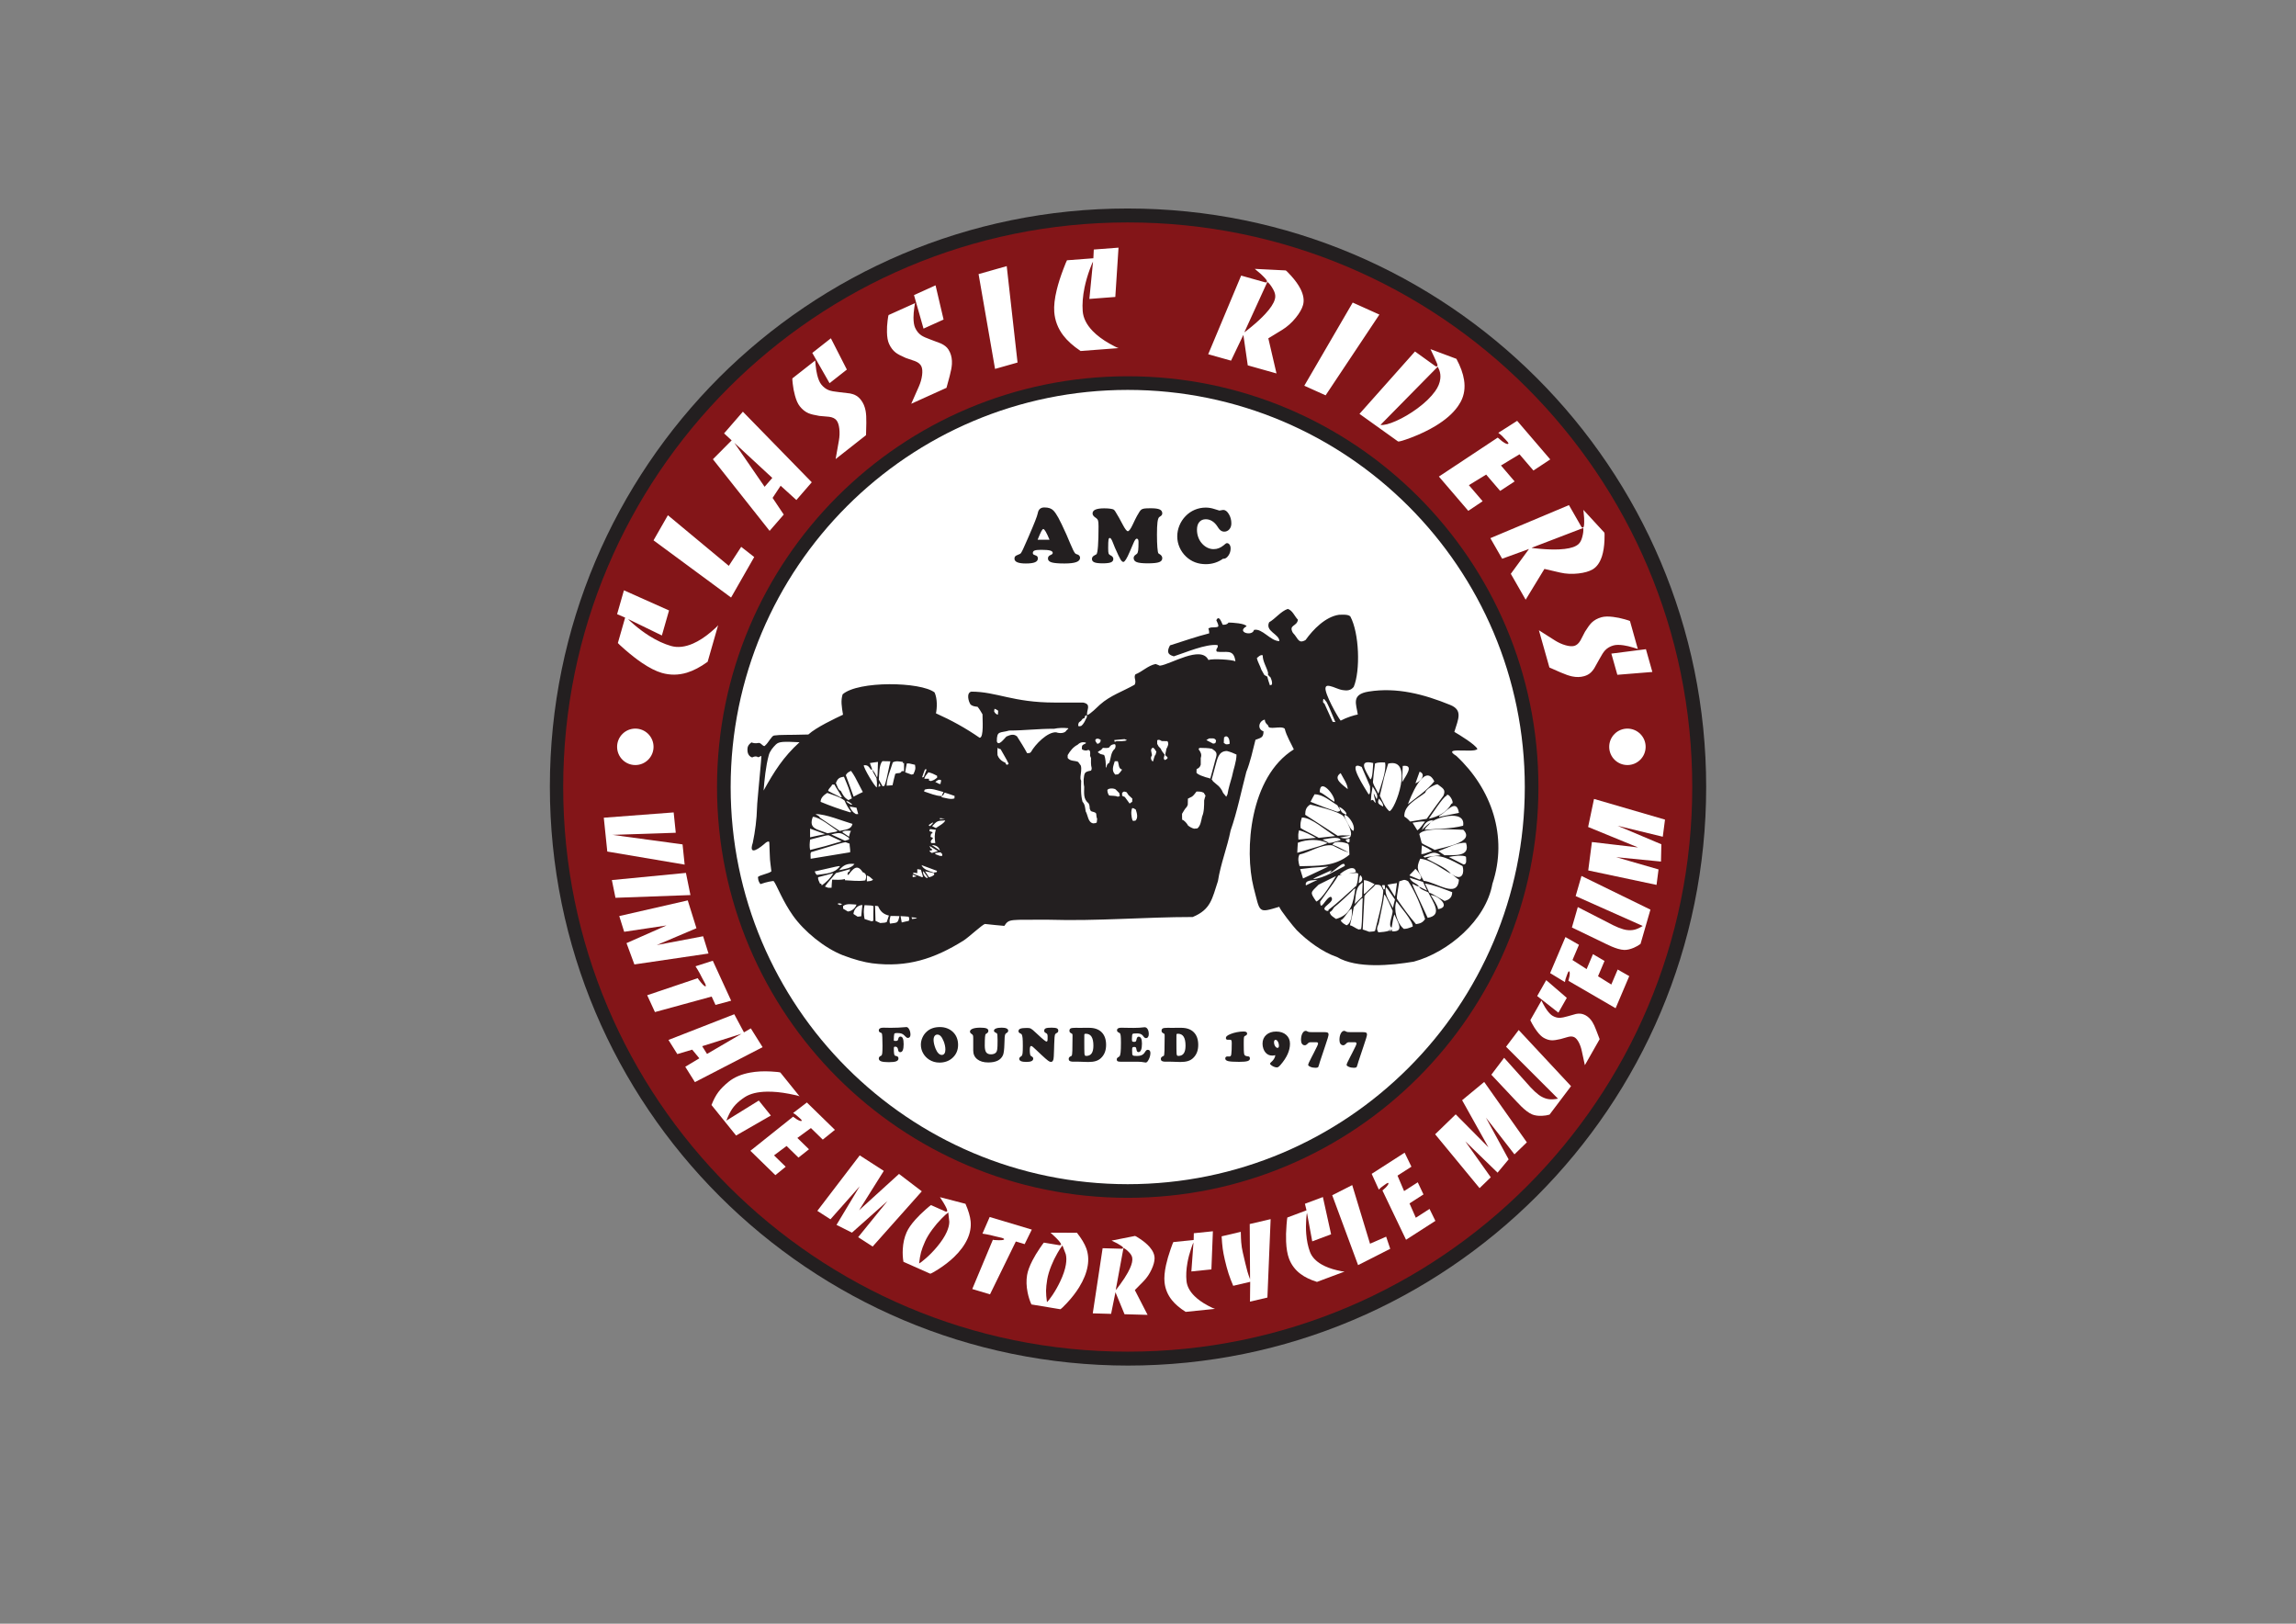 <?xml version="1.0" encoding="UTF-8" standalone="no"?>
<!DOCTYPE svg PUBLIC "-//W3C//DTD SVG 1.1//EN" "http://www.w3.org/Graphics/SVG/1.1/DTD/svg11.dtd">
<svg xmlns="http://www.w3.org/2000/svg" xmlns:xlink="http://www.w3.org/1999/xlink" version="1.1" width="841.89pt" height="595.276pt" viewBox="0 0 841.89 595.276">
<rect x="0" y="0" width="841.89" height="595.276" fill="#808080" stroke="none"/>
<g enable-background="new">
<g id="Layer-1" data-name="Layer 1">
<clipPath id="cp0">
<path transform="matrix(1,0,0,-1,0,595.276)" d="M 201.623 306.884 C 201.623 189.659 296.653 94.628 413.879 94.628 C 531.103 94.628 626.134 189.659 626.134 306.884 C 626.134 424.109 531.103 519.139 413.879 519.139 C 296.653 519.139 201.623 424.109 201.623 306.884 "/>
</clipPath>
<g clip-path="url(#cp0)">
<path transform="matrix(1,0,0,-1,413.511,76.439)" d="M 0 0 C 117.142 0 212.104 -94.962 212.104 -212.104 C 212.104 -329.247 117.142 -424.208 0 -424.208 C -117.143 -424.208 -212.105 -329.247 -212.105 -212.104 C -212.105 -94.962 -117.143 0 0 0 " fill="#231f20" fill-rule="evenodd"/>
<path transform="matrix(1,0,0,-1,413.511,81.545)" d="M 0 0 C 114.321 0 206.999 -92.677 206.999 -206.999 C 206.999 -321.32 114.321 -413.998 0 -413.998 C -114.322 -413.998 -207 -321.32 -207 -206.999 C -207 -92.677 -114.322 0 0 0 " fill="#831518" fill-rule="evenodd"/>
<path transform="matrix(1,0,0,-1,413.511,141.488)" d="M 0 0 C 81.216 0 147.056 -65.839 147.056 -147.056 C 147.056 -228.272 81.216 -294.111 0 -294.111 C -81.217 -294.111 -147.056 -228.272 -147.056 -147.056 C -147.056 -65.839 -81.217 0 0 0 " fill="#ffffff" fill-rule="evenodd"/>
<path transform="matrix(1,0,0,-1,413.51,140.447)" stroke-width="5" stroke-linecap="butt" stroke-miterlimit="10" stroke-linejoin="miter" fill="none" stroke="#231f20" d="M 0 0 C 81.791 0 148.098 -66.307 148.098 -148.098 C 148.098 -229.889 81.791 -296.193 0 -296.193 C -81.791 -296.193 -148.096 -229.889 -148.096 -148.098 C -148.096 -66.307 -81.791 0 0 0 "/>
<path transform="matrix(1,0,0,-1,290.739,335.644)" d="M 0 0 C -1.723 2.441 -3.184 5.086 -4.396 7.513 C -5.873 10.453 -6.492 11.989 -7.097 12.664 C -7.725 12.595 -9.232 12.441 -11.903 11.517 C -12.936 12.805 -12.693 13.796 -12.838 14.079 C -12.432 14.78 -8.756 15.362 -7.889 16.197 C -8.01 17.652 -8.458 19.974 -8.469 22.036 L -8.65 26.68 C -8.647 27.365 -9.209 27.161 -9.853 26.78 C -11.898 24.938 -16.487 21.336 -14.706 26.68 C -13.828 30.924 -13.262 35.27 -13.151 39.633 C -13.104 41.49 -12.812 43.494 -12.684 45.553 C -12.592 47.036 -11.551 57.255 -11.556 58.427 C -11.662 58.642 -12.615 57.912 -12.792 58.05 C -13.247 58.406 -13.95 58.462 -14.956 57.958 C -16.458 58.458 -16.71 59.938 -16.673 60.982 C -16.637 62.026 -16.309 62.637 -15.207 63.464 C -14.656 63.281 -13.966 62.986 -12.472 63.281 C -12 63.315 -11.472 62.714 -11.014 62.36 C -10.702 62.119 -10.345 61.95 -10.12 62.397 C -9.034 63.267 -7.793 65.866 -6.934 65.989 C -4.467 66.346 -2.271 66.13 5.662 66.367 C 8.599 69.034 15.437 72.234 18.374 73.623 C 17.876 76.668 17.513 78.77 18.233 81.093 C 23.916 86.101 46.867 85.739 51.954 81.78 C 53.032 79.397 52.858 75.993 52.455 74.123 C 58.195 71.542 63.294 68.748 68.47 65.165 C 70.107 65.165 69.468 72.325 69.52 73.772 C 68.97 74.723 68.419 75.675 67.72 76.525 C 66.768 76.626 65.918 76.725 65.167 77.325 C 64.366 78.428 63.515 81.63 65.417 82.08 C 74.691 82.08 80.671 78.077 95.995 78.077 L 106.404 78.077 C 109.696 77.459 107.501 75.224 107.905 73.473 C 108.887 73.668 111.855 76.625 112.61 77.325 C 116.414 80.708 121.023 82.176 125.321 84.633 C 126.098 86.187 124.797 87.212 125.607 88.436 C 128.016 89.317 130.141 91.622 132.99 92.21 C 133.516 92.038 134.034 91.821 134.535 91.591 C 138.41 91.998 149.705 99.238 152.348 93.691 C 154.002 94.232 161.009 93.841 162.256 93.19 C 161.665 98.06 158.667 96.17 155.45 96.743 C 154.741 97.735 156.198 98.147 155.7 99.146 C 151.391 99.663 143.805 96.334 139.669 95.023 C 138.554 95.412 136.505 95.845 138.284 99.045 C 143.051 100.536 147.946 102.273 152.64 103.446 C 152.64 105.79 151.699 105.021 153.298 105.602 C 156.247 105.787 156.598 105.365 155.266 108.255 C 156.311 110.554 157.381 106.824 157.601 106.604 C 158.479 106.604 159.1 106.587 159.753 107.404 C 161 107.404 165.824 107.124 166.359 106.052 C 162.392 103.848 168.563 102.21 169.062 104.702 C 172.041 105.446 175.102 100.598 178.37 100.598 C 178.37 103.232 173.085 104.133 174.617 107.503 C 176.939 108.831 178.918 111.557 181.474 112.408 C 183.274 111.808 183.926 109.706 185.176 108.456 C 184.854 105.875 181.646 106.671 183.325 103.65 C 185.28 101.694 185.263 99.445 187.979 100.998 C 190.747 104.893 195.3 109.551 200.24 110.255 C 201.341 110.255 203.544 110.507 204.393 109.655 C 207.701 103.514 208.117 89.762 205.646 83.833 C 204.552 82.426 203.076 82.395 201.557 82.652 C 199.843 82.942 198.507 83.79 196.872 84.15 C 195.816 84.382 195.372 84.063 195.285 83.444 C 194.99 81.324 199.599 73.018 200.852 71.452 C 203.142 72.67 205.919 73.485 207.13 73.694 C 206.603 77.455 204.586 81.065 211.131 82.107 C 221.487 83.757 231.391 81.129 241.032 77.201 C 245.723 75.29 243.992 72.072 242.537 67.322 C 244.246 66.333 250.296 62.656 250.986 61.061 C 250.341 60.093 245.895 60.603 243.397 60.507 C 241.576 60.436 240.793 60.04 243.279 58.509 C 256.145 46.502 262.29 29.013 256.492 11.617 C 254.121 -1.746 240.284 -13.512 227.665 -16.909 C 219.395 -18.287 206.784 -19.549 199.49 -15.208 C 194.232 -13.455 188.592 -9.249 184.726 -5.349 C 183.716 -4.328 178.37 2.37 178.37 3.209 C 170.369 .801 171.393 1.013 168.925 10.304 C 165.523 23.908 167.434 50.761 183.674 60.911 C 182.846 62.771 181.023 65.711 180.322 68.519 C 178.841 69.752 174.266 67.778 174.266 69.668 C 173.469 70.468 173.161 70.652 173.016 71.821 C 170.853 71.341 170.126 68.331 172.565 67.518 C 172.565 65.165 171.564 65.165 169.613 64.415 C 168.643 60.54 167.73 56.333 166.259 52.654 C 164.401 45.592 162.914 38.07 160.504 31.185 C 159.234 24.84 156.871 19.086 155.85 12.616 C 153.713 6.207 153.306 2.22 146.591 -.545 C 129.066 -.545 111.791 -2.096 93.793 -1.546 C 79.478 -1.638 79.316 -1.062 77.527 -3.798 C 75.518 -3.637 73.026 -3.38 70.421 -3.097 C 69.46 -3.304 64.672 -7.802 62.615 -9.152 C 51.846 -15.883 41.886 -19.14 29.034 -17.511 C 26.36 -17.171 22.19 -16.085 18.235 -14.532 C 11.629 -11.939 4.145 -5.874 0 0 M 153.054 50.204 L 154.402 55.178 C 154.734 56.346 154.859 57.136 155.187 58.067 C 155.649 59.779 155.005 60.196 153.697 61.111 C 152.348 61.462 150.695 61.412 149.293 61.462 C 148.942 61.361 148.793 61.312 148.793 60.911 C 149.544 59.861 149.994 59.06 149.544 57.759 L 149.544 55.307 C 149.344 54.506 148.793 53.956 148.042 53.704 C 147.992 53.254 147.992 52.804 147.992 52.304 C 148.843 51.453 150.244 51.102 151.346 50.702 C 151.985 50.507 152.563 50.435 153.054 50.204 M 154.915 54.904 L 153.559 49.87 C 153.74 49.705 153.904 49.488 154.048 49.201 C 154.497 48.85 154.949 48.45 155.399 48.049 C 156.449 47.3 157.252 46.197 157.751 44.946 C 158.102 44.497 158.502 44.046 158.901 43.546 C 159.052 43.846 159.204 44.146 159.354 44.446 C 159.702 46.649 160.403 48.801 161.005 50.952 C 161.504 53.604 162.655 56.357 162.655 59.01 C 161.555 59.56 160.353 60.011 159.153 60.311 C 156.003 60.311 155.63 57.32 154.915 54.904 M 214.688 -6.179 C 213.843 -4.911 214.266 -4.276 214.793 -2.956 C 216.484 5.129 216.484 5.129 216.802 7.665 C 217.413 7.665 219.673 2.179 219.919 1.694 C 219.919 -.087 218.094 -3.708 219.549 -4.436 C 220.131 -.842 220.131 -.842 220.554 .426 C 221.667 -2.358 224.475 -6.025 219.707 -5.81 C 219.39 -4.011 219.612 -5.756 218.915 -5.756 C 218.915 -4.703 218.704 -4.714 218.704 -5.544 C 217.383 -5.968 216.115 -6.073 214.688 -6.179 M 211.307 -5.968 C 210.514 -5.65 209.722 -5.387 208.929 -5.123 L 209.563 7.136 C 210.567 8.721 212.469 9.831 213.579 11.309 C 215.725 11.309 215.535 11.04 216.484 9.143 C 216.221 4.282 214.583 -.842 213.474 -5.598 C 212.997 -5.862 212.997 -5.862 211.307 -5.968 M 207.449 -5.123 C 206.393 -4.752 205.23 -3.749 204.279 -3.59 C 204.385 -2.639 204.913 -1.371 205.653 3.067 C 206.298 3.777 208.215 6.396 208.929 6.396 C 208.613 -3.38 208.613 -3.38 208.347 -4.963 Z M 224.04 -4.911 C 221.504 -3.008 220.131 2.275 221.293 5.233 C 222.317 3.747 227.564 -2.253 227.264 -4.064 C 225.308 -4.805 225.308 -4.805 224.04 -4.911 M 203.012 -3.59 C 202.165 -3.114 201.163 -2.639 200.845 -1.688 C 201.947 -1.688 203.899 2.434 204.913 2.434 C 205.182 .553 204.775 -2.883 203.012 -3.59 M 228.479 -3.168 C 225.943 -.261 223.671 2.908 221.504 6.079 C 221.398 6.818 221.398 6.818 222.349 12.525 C 223.817 12.892 224.006 13.515 225.625 12.525 C 228.319 8.456 230.328 3.438 231.808 -1.265 C 231.015 -2.587 229.958 -2.956 228.479 -3.168 M 199.154 -1.265 C 198.098 -.473 197.041 -.051 196.83 1.271 C 197.622 1.535 197.992 2.381 198.467 3.015 C 199.286 3.537 205.548 9.316 205.548 9.566 C 205.759 9.726 205.971 9.831 206.234 9.936 C 205.438 4.63 204.793 .346 199.154 -1.265 M 229.587 10.622 C 229.905 9.619 232.02 8.985 232.97 8.51 C 234.502 5.181 238.623 .108 232.758 -.842 C 227.105 11.257 227.105 11.257 227.157 11.626 C 228.954 10.728 228.954 10.728 229.587 10.622 M 195.773 1.694 C 192.549 2.866 199.309 4.87 197.305 6.872 C 195.492 6.872 193.343 .911 193.343 5.129 C 198.732 12.631 198.732 12.631 200 14.691 C 201.333 14.691 201.691 14.903 200.422 14.903 C 200.422 15.336 206.114 19.554 206.446 15.906 C 205.548 15.748 204.649 15.536 203.751 15.325 C 204.703 15.378 206.498 15.906 207.291 15.378 C 207.239 13.846 207.133 12.367 206.604 10.939 C 203.224 7.98 200.053 4.812 196.406 2.116 C 196.406 1.551 196.319 1.694 195.773 1.694 M 236.562 2.327 C 236.562 3.476 234.646 6.228 233.868 7.505 C 236.384 7.505 241.601 3.134 236.562 2.327 M 220.024 2.751 C 218.862 5.129 216.802 7.611 217.435 10.307 C 217.858 10.095 217.858 10.095 220.764 5.867 C 220.5 4.863 220.235 3.807 220.024 2.751 M 205.971 4.23 C 206.498 7.294 206.129 10.412 208.929 12.102 C 208.824 10.412 208.771 8.667 208.719 6.924 C 207.766 6.025 206.867 5.129 205.971 4.23 M 191.915 5.129 C 189.485 8.667 189.749 8.298 192.762 11.309 C 194.874 12.367 196.987 13.424 199.154 14.479 C 197.922 12.552 193.954 5.808 191.915 5.129 M 238.94 5.339 C 234.025 8.192 234.025 8.192 233.392 8.298 C 232.811 9.46 232.283 10.622 231.754 11.732 C 235.188 11.203 238.465 9.777 241.74 8.562 C 241.74 6.606 240.63 5.762 238.94 5.339 M 220.659 7.029 C 219.761 8.456 218.862 9.884 218.018 11.309 C 219.18 11.521 220.342 11.732 221.504 11.891 C 220.869 7.136 220.869 7.136 220.659 7.029 M 209.352 7.876 L 209.352 12.948 C 210.779 12.948 212.047 12.102 213.314 11.469 C 209.881 8.086 209.881 8.086 209.352 7.876 M 229.587 10.622 C 228.743 11.996 226.84 11.944 226.153 13.846 C 227.792 13.37 229.43 12.843 231.066 12.313 C 231.543 11.257 232.02 10.2 232.546 9.143 C 231.543 9.672 230.54 10.146 229.587 10.622 M 216.59 9.566 C 216.096 10.927 215.425 11.333 217.065 11.098 C 216.991 10.42 217.362 9.566 216.59 9.566 M 241.265 15.325 C 242.558 14.607 242.959 13.918 244.224 13.16 C 243.714 6.018 236.021 12.188 231.278 12.736 C 229.346 16.48 228.266 16.997 230.011 20.819 C 233.868 20.503 237.83 17.122 241.265 15.325 M 188.111 11.046 C 187.518 13.123 190.791 12.882 192.339 13.053 C 190.913 12.419 189.485 11.732 188.111 11.046 M 207.449 11.891 C 207.766 14.268 207.766 14.268 208.084 14.797 C 209.157 13.722 208.904 12.377 207.449 11.891 M 229.799 13.16 C 228.531 13.688 227.264 14.216 226.049 14.691 C 226.471 15.325 227.526 16.171 228.267 17.122 C 228.285 17.122 231.652 13.775 229.799 13.16 M 190.859 13.37 C 191.017 13.688 191.017 13.688 197.464 16.593 C 197.305 16.117 197.305 16.117 196.83 15.959 C 197.414 14.793 202.377 21.072 202.377 18.178 C 198.868 16.424 194.81 13.709 190.859 13.37 M 187.055 13.581 C 186.686 14.744 186.314 15.906 185.999 17.016 C 190.12 17.545 190.12 17.545 196.406 17.967 C 193.289 16.541 190.173 15.061 187.055 13.581 M 242.744 14.479 C 242.216 14.797 241.74 15.061 241.265 15.325 C 239.573 17.545 234.871 19.395 232.44 20.819 C 236.561 23.514 241.962 19.917 245.544 18.126 C 246.243 15.794 245.484 13.111 242.744 14.479 M 185.787 18.072 C 185.364 19.552 185.046 20.979 185.733 22.354 C 189.696 23.25 193.606 26.157 197.78 25.734 C 199.789 24.783 201.69 23.674 203.856 23.092 C 199.789 25.205 199.789 25.205 197.886 25.945 C 198.467 27.688 202.531 26.838 203.698 26.209 C 203.963 25.311 203.963 25.311 204.068 22.299 C 198.609 17.832 192.532 18.271 185.787 18.072 M 245.915 18.707 C 244.118 19.657 242.321 20.557 240.525 21.455 C 242.005 21.824 246.02 22.299 246.812 21.507 C 246.847 20.504 247.208 18.707 245.915 18.707 M 231.702 21.243 C 231.49 21.401 231.333 21.561 231.173 21.666 C 233.921 22.775 235.03 23.831 237.513 22.088 C 232.758 21.561 232.758 21.561 231.702 21.243 M 238.94 22.088 C 238.147 22.617 237.406 23.145 236.668 23.621 C 239.362 24.518 244.013 27.002 246.812 26.633 C 248.557 21.349 242.427 22.247 238.94 22.088 M 230.434 22.511 C 230.485 23.621 230.54 24.678 230.646 25.734 C 232.97 24.572 232.97 24.572 234.344 23.621 C 231.49 22.617 231.49 22.617 230.434 22.511 M 184.94 22.986 C 184.994 24.255 185.046 25.47 185.152 26.685 C 188.534 28.006 192.762 28.112 196.091 26.578 C 193.87 25.628 193.87 25.628 184.94 22.986 M 235.294 24.043 C 235.136 24.308 230.961 26.157 230.592 26.526 C 230.274 27.637 229.958 28.745 229.693 29.855 C 231.173 32.392 242.427 31.493 245.81 31.44 C 250.512 26.738 238.123 24.957 235.294 24.043 M 196.406 26.578 C 196.248 26.845 196.248 26.845 194.187 27.847 C 195.492 27.995 200.287 29.312 200.845 27.637 C 197.675 26.685 197.675 26.685 196.406 26.578 M 203.435 26.79 C 202.312 27.911 202.445 27.76 204.12 28.218 C 204.02 27.294 204.451 26.79 203.435 26.79 M 185.364 27.847 C 185.258 29.749 185.258 29.749 185.575 31.229 C 187.848 30.7 189.749 29.592 191.81 28.481 Z M 201.955 36.354 C 203.715 33.495 207.677 26.607 200.634 28.587 C 201.955 28.851 203.275 29.115 204.597 29.326 C 201.269 29.433 201.269 29.433 199.789 29.221 C 195.773 31.811 191.81 34.398 187.848 36.936 C 187.848 38.625 188.217 39.788 189.696 40.686 C 191.123 40.263 199.946 38.362 201.955 36.354 M 192.814 28.481 C 189.592 30.277 187.373 31.229 186.156 32.074 C 185.999 33.659 186.156 34.347 186.632 35.932 C 190.308 35.932 195.497 31.023 198.838 29.115 Z M 203.224 34.24 C 199.72 40.372 206.863 34.307 205.548 31.018 C 204.544 31.335 203.751 33.342 203.224 34.24 M 228.954 31.229 C 228.373 32.18 227.792 33.13 227.211 34.028 C 228.795 34.24 230.223 34.609 231.808 34.452 C 230.855 33.342 230.116 31.968 228.954 31.229 M 234.025 34.24 C 232.813 33.431 231.61 32.344 230.592 31.281 C 231.583 33.703 232.275 34.795 234.871 34.981 C 234.555 34.77 234.29 34.504 234.025 34.24 M 233.604 33.817 C 234.904 35.772 246.803 39.305 245.756 32.92 C 241.37 31.757 236.245 31.811 231.702 31.44 C 232.071 32.604 232.97 32.867 233.604 33.817 M 226.364 34.452 C 225.89 34.821 225.731 35.297 224.198 36.301 C 223.988 40.58 229.112 42.801 231.914 45.071 C 231.914 46.214 235.281 48.037 236.351 48.136 C 238.199 46.657 239.573 46.288 238.517 43.909 C 236.456 41.109 234.396 38.308 232.389 35.456 C 230.38 35.139 228.373 34.821 226.364 34.452 M 233.182 35.508 C 233.607 36.089 238.623 43.803 239.573 43.803 C 240.205 45.698 242.951 41.004 241.476 41.004 C 239.721 37.77 236.527 36.213 233.182 35.508 M 236.985 36.144 L 236.985 36.565 C 239.521 37.675 243.271 43.382 244.224 37.621 C 241.794 37.146 239.362 36.671 236.985 36.144 M 202.8 36.988 C 201.057 37.727 201.108 38.044 200.264 39.788 C 200.911 39.855 203.688 37.432 202.8 36.988 M 199.577 38.044 C 194.927 39.63 194.927 39.63 189.803 41.69 C 190.278 42.641 190.754 43.54 191.282 44.438 C 194.346 44.438 196.987 42.008 199.629 40.423 C 200.392 38.897 201.515 38.321 199.577 38.044 M 218.704 38.256 C 217.065 39.682 216.167 41.954 215.216 43.909 C 216.907 51.253 216.907 51.253 218.281 55.692 C 228.022 58.063 220.705 38.256 218.704 38.256 M 216.378 39.947 C 214.959 40.851 214.077 40.938 214.898 42.853 C 215.534 42.22 216.644 40.846 216.378 39.947 M 225.52 40.792 C 226.055 42.311 231.447 56.66 235.188 49.192 C 232.652 45.97 228.743 43.382 225.52 40.792 M 213.631 41.267 C 212.796 41.937 212.939 42.862 211.941 42.114 C 212.047 44.226 212.047 44.226 212.574 47.291 C 213.367 45.864 214.847 44.226 214.055 42.641 C 213.685 43.382 213.314 44.069 212.997 44.755 C 212.893 44.226 213.736 41.902 213.631 41.267 M 198.521 41.69 C 196.687 42.777 194.917 44.489 193.184 45.23 C 193.184 50.945 199.19 43.702 198.521 41.69 M 211.095 44.438 C 210.195 46.009 202.563 57.331 208.559 54.476 C 209.563 52.152 210.567 49.773 211.624 47.397 C 211.581 46.619 211.93 44.438 211.095 44.438 M 214.688 44.649 C 212.893 48.03 212.893 48.03 212.681 48.876 C 213.104 53.79 213.314 54.213 213.421 55.692 C 214.583 56.273 215.745 56.115 217.119 56.115 C 217.806 53.262 215.534 47.45 214.688 44.649 M 203.435 46.339 C 201.428 48.048 197.881 50.229 200.845 52.204 C 201.638 50.62 203.435 48.136 203.435 46.339 M 228.267 48.454 C 228.743 49.879 229.271 51.307 229.799 52.733 C 232.365 51.771 230.083 49.032 228.267 48.454 M 223.405 48.876 C 223.459 50.884 223.512 52.891 223.616 54.846 C 228.115 55.408 224.583 51.035 223.405 48.876 M 211.729 49.934 C 210.473 52.411 206.686 57.426 212.786 55.904 C 212.679 54.907 212.617 49.934 211.729 49.934 M 35.626 -2.968 C 35.203 -1.911 35.573 -1.224 35.785 -.168 C 36.841 -.168 37.951 -.168 39.061 -.22 C 38.48 -3.021 38.215 -2.546 35.626 -2.968 M 32.033 -2.756 C 31.452 -2.491 30.871 -2.229 30.29 -1.965 C 30.237 -.113 30.184 1.735 30.131 3.584 C 30.501 3.53 30.871 3.479 31.242 3.425 C 32.086 1.47 33.197 .468 35.203 -.009 C 34.94 -.801 34.675 -1.594 34.411 -2.387 C 33.724 -2.649 33.724 -2.649 32.033 -2.756 M 39.906 -2.546 C 39.748 -1.753 39.588 -.96 39.482 -.22 C 40.436 -.273 41.438 -.325 42.442 -.431 C 42.706 -1.066 42.706 -1.33 42.494 -1.965 C 41.597 -2.122 40.75 -2.334 39.906 -2.546 M 28.863 -2.122 C 27.965 -1.805 27.121 -1.541 26.274 -1.278 C 25.958 .468 25.853 2.051 26.274 3.796 C 28.863 3.69 28.863 3.69 29.55 3.425 C 29.497 1.682 29.497 -.113 29.497 -1.911 C 29.285 -1.965 29.075 -2.017 28.863 -2.122 M 43.71 -1.278 C 43.604 -1.066 43.552 -.854 43.499 -.643 C 44.978 -.749 44.978 -.749 45.507 -1.066 C 44.872 -1.118 44.292 -1.172 43.71 -1.278 M 23.738 -.431 C 23.21 -.062 22.682 .256 22.206 .571 C 22.312 2.316 23.792 3.849 25.481 3.849 C 25.323 2.475 25.166 1.101 25.06 -.273 C 24.583 -.325 24.161 -.379 23.738 -.431 M 20.146 1.47 C 19.564 1.841 18.983 2.211 18.402 2.526 L 18.402 3.479 C 19.776 4.535 21.677 4.06 23.316 4.006 C 22.893 2.632 21.519 1.576 20.146 1.47 M 17.345 3.796 C 17.029 3.954 16.711 4.111 16.394 4.218 C 16.657 4.747 17.556 4.323 18.085 4.218 C 17.821 4.111 17.556 3.954 17.345 3.796 M 12.907 10.188 C 12.484 10.348 12.114 10.506 11.745 10.611 C 12.907 12.354 14.439 13.886 15.813 15.577 C 17.504 16.053 19.247 16.529 20.991 17.005 C 20.885 16.74 20.832 16.476 20.779 16.158 C 20.621 16.106 20.463 16.053 20.304 16.001 C 20.198 15.683 20.092 15.366 19.986 15.05 C 20.092 14.996 20.198 14.944 20.357 14.891 C 21.995 17.109 23.581 19.065 25.587 15.895 C 26.961 15.472 27.121 14.31 26.538 12.883 C 24.213 12.46 21.519 12.83 19.089 12.936 L 19.089 13.359 C 17.556 12.989 15.97 13.095 14.387 13.147 C 14.281 12.196 14.227 11.192 14.175 10.188 Z M 10.581 11.034 C 10.477 11.244 10.423 11.456 10.371 11.668 L 9.948 11.668 C 9.63 12.408 9.104 13.253 9.261 14.046 C 11.11 14.573 12.959 15.05 14.808 15.525 C 13.806 13.676 12.378 12.354 10.581 11.034 M 27.121 12.513 L 27.121 14.679 C 28.282 14.363 28.441 13.834 29.391 13.147 C 28.81 12.566 27.965 12.618 27.121 12.513 M 49.047 13.781 C 48.255 14.151 47.514 15.366 47.779 16.264 C 49.257 14.363 49.257 14.363 49.469 13.781 Z M 43.921 14.046 L 43.921 14.996 C 44.397 14.784 44.872 14.573 45.401 14.363 C 44.872 14.258 44.397 14.151 43.921 14.046 M 47.356 14.046 C 46.246 14.469 45.19 14.891 44.133 15.313 L 44.133 15.737 C 44.609 15.683 45.084 15.631 45.613 15.525 L 45.613 17.005 C 46.034 16.951 46.458 16.899 46.933 16.793 C 47.197 15.947 47.462 15.102 47.726 14.203 C 47.568 14.151 47.462 14.098 47.356 14.046 M 49.892 14.046 C 49.417 14.784 48.941 15.525 48.466 16.212 C 49.574 16.001 50.685 15.789 51.795 15.525 L 51.795 14.891 C 50.843 14.258 50.843 14.258 49.892 14.046 M 8.837 14.891 C 8.362 15.26 8.362 15.26 7.993 16.158 C 16.711 18.167 16.711 18.167 17.292 18.113 C 15.231 15.313 12.167 15.42 8.837 14.891 M 51.583 15.737 C 49.786 16.424 47.989 16.74 47.145 18.484 C 49.047 17.796 50.949 17.109 52.851 16.37 C 52.797 16.212 52.745 16.053 52.692 15.895 C 52.322 15.841 51.953 15.789 51.583 15.737 M 16.923 16.582 C 18.508 18.537 19.934 19.171 22.576 18.906 C 21.308 17.162 18.877 17.109 16.923 16.582 M 6.514 20.81 C 6.408 22.71 6.408 22.71 6.671 23.239 C 17.979 26.673 17.979 26.673 19.299 26.885 C 19.776 26.726 20.251 26.568 20.779 26.356 C 20.779 25.246 21.096 24.35 20.991 23.186 C 16.13 22.395 11.321 21.602 6.514 20.81 M 53.908 21.865 C 53.327 22.077 52.745 22.289 52.217 22.499 L 52.217 22.922 C 52.903 23.027 53.59 23.133 54.331 23.186 L 54.331 22.71 L 54.752 22.71 L 54.752 21.865 Z M 50.949 22.922 C 50.262 23.345 50.262 23.345 50.104 23.82 L 50.949 23.82 L 50.949 24.455 C 50.791 24.507 50.631 24.56 50.473 24.612 C 50.315 24.931 50.209 25.246 50.104 25.512 C 51.108 24.877 52.111 24.243 53.167 23.608 C 52.428 23.397 51.689 23.186 50.949 22.922 M 53.908 23.82 C 52.903 24.507 51.899 25.193 50.949 25.827 C 52.428 25.827 53.59 25.141 53.908 23.82 M 6.302 24.031 C 6.038 25.458 6.144 26.41 6.302 27.836 C 12.272 29.421 12.272 29.421 13.119 29.421 C 14.702 28.681 16.288 27.941 17.873 27.201 C 11.851 25.405 11.851 25.405 6.302 24.031 M 50.737 26.568 C 50.156 27.466 51.16 27.782 51.372 28.469 C 51.055 28.629 50.737 28.734 50.473 28.84 C 50.525 29.262 50.579 29.633 50.685 30.002 C 50.843 30.054 51.002 30.108 51.16 30.16 L 51.16 30.583 C 50.791 30.741 50.421 30.847 50.05 30.952 C 50.104 31.217 50.156 31.481 50.262 31.693 C 50.949 31.64 51.689 31.533 52.428 31.429 C 51.847 29.791 51.953 28.205 52.217 26.568 Z M 19.089 27.412 C 17.398 28.205 15.707 28.998 14.069 29.737 C 17.662 30.636 17.61 30.319 20.569 28.469 L 20.569 27.836 C 20.04 27.73 19.564 27.572 19.089 27.412 M 6.302 28.681 L 6.302 31.852 C 8.151 31.217 10.001 30.53 11.851 29.843 C 10.001 29.473 8.151 29.104 6.302 28.681 M 20.569 28.892 C 19.723 29.473 18.877 30.054 18.085 30.583 C 18.824 31.322 20.357 31.111 21.308 31.007 C 20.938 30.424 20.938 30.424 20.569 28.892 M 12.695 30.16 C 8.998 31.64 5.615 31.693 7.306 36.185 C 9.685 36.185 14.439 32.326 16.394 31.007 C 15.866 30.689 15.866 30.689 12.695 30.16 M 17.135 31.007 C 14.702 32.644 12.272 34.281 9.896 35.867 C 9.685 36.605 8.837 36.66 8.311 37.187 C 12.22 37.187 17.979 34.704 21.836 33.595 C 21.36 31.376 19.035 31.533 17.135 31.007 M 52.428 32.063 C 51.953 32.326 51.477 32.538 51.055 32.75 C 52.903 34.757 53.063 34.757 55.862 34.862 C 55.545 33.858 53.327 32.696 52.428 32.063 M 50.104 32.75 C 49.998 32.908 49.892 33.065 49.786 33.171 C 51.16 34.123 51.16 34.123 51.477 34.018 C 50.896 33.437 50.791 33.065 50.104 32.75 M 53.908 35.286 L 53.908 35.707 C 54.489 35.655 55.122 35.603 55.757 35.497 C 55.122 35.443 54.489 35.392 53.908 35.286 M 23.104 37.187 C 21.731 38.033 21.519 38.509 20.779 39.935 C 21.625 39.829 22.47 39.67 23.316 39.513 C 23.526 38.772 23.738 37.98 23.95 37.187 Z M 20.991 37.822 C 17.292 38.932 13.7 40.2 10.16 41.678 C 10.16 43.211 11.427 44.216 12.589 44.955 C 14.598 44.216 17.24 43.528 18.93 42.155 C 19.564 40.622 20.357 39.354 21.36 37.98 C 21.202 37.928 21.096 37.874 20.991 37.822 M 21.414 40.569 C 19.882 41.414 19.882 41.414 19.564 41.943 C 20.463 41.943 21.044 41.256 21.731 40.781 C 21.625 40.728 21.519 40.675 21.414 40.569 M 20.357 42.313 C 18.771 43.263 18.402 44.11 17.556 45.693 C 16.553 46.011 16.236 47.648 15.76 48.547 C 16.394 50.238 17.029 50.662 18.718 50.873 C 20.463 46.751 20.463 46.751 21.625 42.947 C 21.202 42.735 20.779 42.524 20.357 42.313 M 54.541 43.792 C 55.176 44.004 55.333 44.479 55.651 45.06 C 56.867 44.691 58.082 44.268 59.297 43.844 C 59.243 43.581 59.243 43.263 59.243 42.947 C 57.87 42.418 56.021 43.105 54.541 43.369 Z M 17.345 43.369 C 17.186 43.634 15.126 44.426 12.907 45.693 C 13.171 46.751 14.121 47.173 14.387 48.02 L 15.231 48.02 C 15.654 47.067 17.24 44.849 17.979 43.369 Z M 22.258 43.581 C 21.308 46.222 20.357 48.864 19.405 51.454 C 19.986 52.457 20.251 52.457 21.308 53.038 C 22.576 51.243 22.576 51.243 25.641 45.272 C 24.479 44.743 23.369 44.162 22.258 43.581 M 54.541 43.792 C 52.48 43.792 50.104 44.849 48.095 45.483 C 48.149 45.747 48.255 45.958 48.361 46.17 C 50.685 46.909 52.903 45.853 55.228 45.272 C 54.964 44.797 54.752 44.32 54.541 43.792 M 29.075 53.566 C 29.391 52.51 29.391 52.51 30.659 50.344 C 30.871 48.653 30.871 48.653 30.765 46.961 C 30.026 47.173 25.747 54.306 26.01 55.099 C 27.542 55.204 27.807 54.571 28.652 53.461 C 28.758 53.515 28.916 53.566 29.075 53.566 M 31.4 47.173 C 31.452 47.648 31.506 48.125 31.611 48.547 C 31.769 48.231 31.927 47.86 32.138 47.491 C 31.875 47.385 31.611 47.279 31.4 47.173 M 32.879 47.385 C 32.404 48.231 31.927 49.022 31.506 49.815 C 31.663 51.664 31.557 55.31 32.825 56.578 C 33.778 56.578 34.728 56.578 35.732 56.525 C 34.253 49.499 34.253 49.499 33.566 47.544 C 33.301 47.491 33.091 47.438 32.879 47.385 M 34.359 47.597 C 34.359 50.186 35.89 53.621 36.629 56.155 C 37.897 56.79 38.902 56.472 40.33 56.314 L 40.33 55.891 L 40.75 55.891 L 40.75 52.932 L 39.906 52.932 C 39.377 51.824 38.532 52.457 37.528 51.929 C 37.159 50.556 36.841 49.181 36.525 47.754 C 35.785 47.702 35.046 47.648 34.359 47.597 M 53.696 48.231 C 53.167 48.495 52.692 48.759 52.217 48.97 C 52.903 49.499 53.538 50.132 54.383 49.551 C 54.277 49.128 54.171 48.706 54.12 48.231 Z M 50.525 49.287 C 50.315 49.393 50.104 49.445 49.892 49.499 L 49.892 50.132 L 48.201 50.132 C 48.361 51.083 49.099 51.77 49.68 52.51 C 50.896 52.245 51.742 51.824 52.851 51.243 C 52.851 51.031 52.851 50.819 52.903 50.556 C 52.005 49.815 51.583 49.551 50.525 49.287 M 29.075 53.566 C 28.758 54.359 28.494 55.152 28.229 55.891 C 29.181 56.05 30.184 56.208 31.188 56.314 C 31.082 51.454 31.082 51.454 30.871 50.607 C 30.026 52.299 30.026 52.299 29.075 53.566 M 47.356 50.607 C 47.674 51.612 48.043 52.616 48.412 53.566 L 49.047 53.566 C 48.676 52.668 48.307 51.77 47.989 50.819 C 47.779 50.767 47.568 50.713 47.356 50.607 M 43.499 51.664 C 42.706 51.981 41.915 52.245 41.174 52.51 C 41.332 53.621 41.543 54.677 41.755 55.733 C 42.653 55.785 42.653 55.785 44.767 55.258 C 45.084 53.725 44.82 53.25 44.186 51.824 C 43.921 51.77 43.71 51.718 43.499 51.664 M -10.746 45.815 C -10.451 49.521 -9.966 54.722 -8.84 58.811 C -8.417 60.346 -7.318 61.623 -6.252 62.686 C -5.085 63.853 -3.302 63.792 2.425 63.529 C -3.545 58.088 -6.836 52.842 -10.746 45.815 M 173.916 87.586 C 173.565 87.785 173.216 87.986 172.865 88.186 C 172.465 88.837 172.114 89.488 171.765 90.138 C 171.313 91.589 170.464 92.89 170.113 94.342 C 170.563 94.792 171.514 95.744 172.264 95.393 C 172.264 93.14 173.666 91.139 174.216 89.086 L 174.216 88.23 C 174.505 87.953 175 87.335 175.117 87.335 C 175.468 86.484 175.867 85.584 175.618 84.633 C 175.367 84.583 175.117 84.483 174.917 84.382 C 174.667 85.131 174.152 86.588 173.957 87.605 C 173.944 87.599 173.93 87.592 173.916 87.586 M 197.927 70.997 C 197.627 71.647 195.098 77.207 194.846 77.807 C 194.146 77.807 194.446 79.06 194.496 79.359 L 194.797 79.359 C 195.047 79.009 195.347 78.658 195.646 78.308 C 196.948 76.037 198.98 70.283 199.017 70.916 C 198.816 70.916 198.077 71.045 197.927 70.997 M 147.092 31.836 C 146.241 32.085 145.59 32.436 144.89 32.986 C 144.64 33.587 143.39 35.088 142.738 35.088 C 142.687 35.839 142.687 36.589 142.687 37.29 C 143.237 38.191 143.689 39.091 144.439 39.842 C 144.538 40.092 144.64 40.342 144.79 40.593 C 144.79 41.343 144.79 42.095 144.841 42.845 C 145.341 43.096 145.84 43.346 146.341 43.595 C 146.942 43.996 147.542 44.896 147.992 45.447 C 148.894 45.447 149.794 45.498 150.645 44.997 C 150.846 44.646 151.046 44.296 151.296 43.946 C 151.095 43.396 150.944 42.794 150.795 42.194 C 150.795 40.443 150.795 37.841 150.045 36.289 C 149.745 34.938 149.493 32.835 148.292 31.935 C 147.893 31.935 147.491 31.885 147.092 31.836 M 110.109 33.787 C 108.157 34.136 108.206 36.789 107.354 38.191 C 107.156 39.392 107.105 40.793 106.205 41.694 C 105.504 44.245 105.654 46.748 105.705 49.401 C 105.603 49.65 105.504 49.851 105.453 50.051 L 105.453 50.903 C 105.555 52.204 105.954 53.755 105.555 55.005 C 105.204 55.457 104.904 55.907 104.602 56.306 C 103.252 56.908 101.801 56.458 100.75 57.759 L 100.75 58.809 C 101.649 60.362 102.801 61.813 104.403 62.613 C 105.253 63.464 106.205 63.714 107.405 63.414 L 107.405 63.114 C 106.004 62.413 105.954 62.512 105.954 61.012 C 106.454 60.511 107.606 60.311 108.256 60.71 C 109.257 60.71 109.006 59.21 108.957 58.56 C 109.057 58.309 109.156 58.059 109.308 57.759 C 109.308 56.558 109.207 55.206 109.557 54.055 C 109.557 53.655 109.507 53.355 109.257 53.104 C 106.754 52.705 106.904 52.153 106.605 49.902 C 106.605 49 106.605 48.1 106.805 47.198 C 106.805 44.896 106.404 42.745 108.406 41.143 C 108.807 40.542 108.807 39.792 108.856 39.091 C 108.957 38.842 109.107 38.591 109.257 38.291 C 109.857 37.94 110.858 38.041 111.209 37.34 C 111.26 36.74 111.309 35.988 111.56 35.438 C 111.509 34.987 111.458 34.537 111.409 34.087 C 111.26 34.036 111.108 33.986 111.008 33.887 C 110.708 33.887 110.408 33.836 110.109 33.787 M 124.971 34.688 C 124.821 34.738 124.671 34.787 124.521 34.838 C 124.121 36.139 123.821 38.141 124.421 39.392 C 124.921 39.392 125.321 39.091 125.723 38.842 C 126.122 37.589 126.673 35.839 125.621 34.787 C 125.372 34.787 125.171 34.738 124.971 34.688 M 123.47 41.043 C 122.869 41.844 122.269 42.644 121.718 43.445 C 121.369 43.595 121.018 43.747 120.718 43.896 L 120.718 44.946 C 121.417 45.648 121.369 45.498 122.369 45.198 C 122.569 44.847 122.82 44.497 123.069 44.146 C 123.52 43.747 123.971 43.295 124.472 42.845 C 124.421 42.494 124.421 42.095 124.421 41.694 C 124.071 41.493 123.771 41.294 123.47 41.043 M 119.115 43.546 C 118.314 43.996 116.915 43.846 115.963 43.996 C 115.512 44.596 115.313 45.297 115.313 46.047 C 115.813 46.748 117.616 46.698 118.314 46.248 C 118.767 45.798 119.217 45.348 119.667 44.896 C 119.717 44.547 119.766 44.197 119.867 43.796 C 119.616 43.747 119.367 43.645 119.115 43.546 M 118.215 51.653 C 116.714 53.154 117.465 54.705 118.015 56.558 L 119.115 56.558 C 119.616 55.506 119.266 53.854 120.718 53.505 C 120.317 52.854 119.816 52.253 119.217 51.752 C 118.866 51.752 118.515 51.703 118.215 51.653 M 114.762 54.306 C 114.711 55.706 114.711 57.607 114.111 58.86 C 113.662 59.01 113.211 59.109 112.76 59.21 C 112.459 59.409 112.16 59.609 111.859 59.81 L 111.859 60.011 C 112.21 60.26 112.61 60.511 113.011 60.71 C 113.211 60.961 113.41 61.211 113.662 61.462 C 114.362 61.462 115.413 61.262 116.012 61.663 C 116.414 62.463 117.115 62.814 118.116 62.814 C 118.465 62.263 118.314 61.711 118.065 61.162 C 116.513 59.861 116.663 57.709 116.012 56.006 C 115.163 55.506 115.163 55.256 114.962 54.306 Z M 78.429 55.256 C 78.178 55.307 77.979 55.808 77.928 56.006 C 76.777 56.507 76.027 57.007 75.377 58.059 C 75.227 58.309 75.125 58.56 75.026 58.809 C 75.026 59.711 74.876 60.661 75.125 61.512 C 75.176 61.512 75.227 61.462 75.326 61.412 L 75.326 61.262 C 75.576 61.162 75.877 61.061 76.178 60.961 C 76.927 59.609 77.678 58.258 78.48 56.908 C 78.78 55.958 79.68 55.556 78.429 55.256 M 131.979 56.408 C 131.527 56.857 131.176 57.308 131.326 58.059 C 131.428 58.309 131.527 58.56 131.677 58.759 C 131.527 60.011 130.828 60.961 132.027 61.562 C 132.178 61.412 132.378 61.262 132.579 61.111 C 132.779 60.761 133.029 60.411 133.279 60.06 C 133.179 59.76 133.079 59.409 133.029 59.06 C 132.429 58.458 132.378 57.208 131.979 56.408 M 136.332 57.007 C 135.631 57.709 136.281 58.309 136.281 59.01 C 135.73 59.711 135.181 60.362 134.881 61.162 C 134.581 61.462 134.33 61.762 134.08 62.012 C 133.88 62.313 133.729 62.613 133.58 62.914 L 133.58 64.265 C 134.23 64.565 134.63 64.365 135.231 63.963 C 135.932 63.963 136.632 63.963 137.333 63.915 C 137.984 62.963 137.433 61.962 136.933 61.061 C 136.882 60.362 136.533 59.409 136.533 58.759 C 136.882 58.509 137.282 58.158 137.433 57.808 C 137.232 57.409 136.782 57.108 136.332 57.007 M 85.885 59.51 C 84.785 61.562 83.433 63.714 82.183 65.666 C 80.932 66.717 79.68 66.217 78.279 65.615 C 77.343 64.681 75.339 61.893 74.775 63.864 C 74.775 67.87 75.87 66.829 79.33 67.818 C 84.884 67.818 90.191 68.511 95.747 68.46 C 97.398 68.811 99.098 68.868 100.899 68.669 C 100.899 68.618 100.95 68.568 100.999 68.468 C 100.75 68.319 100.549 68.118 100.348 67.917 C 99.749 66.717 97.697 66.717 96.546 67.167 C 93.335 67.38 88.821 62.695 87.336 60.011 C 86.986 59.459 86.485 59.56 85.885 59.51 M 158.803 62.763 C 158.502 62.963 158.251 63.114 158.001 63.264 C 158.001 63.963 158.052 64.665 158.102 65.315 C 158.302 65.465 158.553 65.615 158.803 65.716 C 159.953 65.615 160.154 63.963 160.154 63.013 C 159.902 62.763 159.153 62.763 158.803 62.763 M 111.659 62.914 C 111.309 63.363 110.858 63.813 110.858 64.415 L 111.008 64.415 L 111.008 64.614 C 111.709 65.065 112.109 64.814 112.86 64.415 C 112.86 63.514 112.51 63.163 111.659 62.914 M 154.099 63.013 C 153.748 63.213 153.397 63.414 153.046 63.563 C 152.546 63.813 152.045 64.064 151.596 64.314 C 151.896 64.515 152.246 64.715 152.597 64.916 C 153.648 64.916 154.599 65.215 155.148 64.214 C 154.998 63.163 155.049 63.163 154.099 63.013 M 118.015 63.663 C 117.916 63.915 117.865 64.115 117.814 64.314 C 119.067 64.464 120.317 64.565 121.618 64.665 C 121.868 64.565 122.169 64.464 122.469 64.314 C 121.969 63.813 119.316 63.915 118.615 63.915 C 118.416 63.864 118.215 63.764 118.015 63.663 M 105.003 69.369 C 104.854 69.419 104.704 69.47 104.602 69.519 C 104.704 70.771 104.704 70.72 105.654 71.371 C 105.854 71.671 106.053 71.922 106.305 72.171 C 106.505 72.272 106.704 72.321 106.904 72.372 C 107.006 72.873 107.105 73.422 107.756 73.422 C 107.756 73.223 107.756 73.022 107.806 72.771 C 107.156 71.521 106.754 70.27 105.654 69.47 C 105.402 69.47 105.204 69.419 105.003 69.369 M 75.026 73.623 C 74.325 74.023 74.125 74.123 73.774 74.875 C 73.825 75.175 73.875 75.475 73.924 75.775 C 74.226 75.775 75.075 75.274 75.276 75.074 C 75.227 74.624 75.176 74.173 75.176 73.724 C 75.125 73.724 75.075 73.673 75.026 73.623 " fill="#231f20" fill-rule="evenodd"/>
<path transform="matrix(1,0,0,-1,228.781,216.419)" d="M 0 0 L 16.539 -7.384 L 13.913 -16.555 L 1.536 -10.536 C 1.653 -10.733 2.384 -11.416 3.727 -12.581 C 5.569 -14.157 7.44 -15.543 9.348 -16.743 C 12.097 -18.458 14.729 -19.675 17.254 -20.398 C 19.7 -21.1 22.407 -20.799 25.363 -19.508 C 27.477 -18.575 29.646 -17.177 31.857 -15.309 C 33.359 -14.055 34.247 -13.211 34.546 -12.764 L 30.698 -26.2 C 28.041 -28.128 25.501 -29.462 23.084 -30.197 C 19.999 -31.127 16.941 -31.152 13.917 -30.287 C 11.771 -29.672 9.332 -28.441 6.583 -26.579 C 4.647 -25.268 2.583 -23.654 .396 -21.749 C -1.252 -20.305 -2.121 -19.498 -2.225 -19.323 L .445 -10 L -2.503 -8.744 Z M 43.001 15.936 L 47.773 12.2 L 39.289 -2.645 L 10.857 18.323 L 16.121 27.531 L 38.458 8.97 Z M 43.617 65.484 L 68.873 39.613 L 63.229 33.104 L 57.462 38.345 L 54.512 33.884 L 58.601 27.768 L 53.421 21.795 L 32.624 48.056 L 39.499 54.974 L 36.722 57.535 Z M 40.489 54.072 L 51.582 37.956 L 54.402 41.208 Z M 75.885 92.397 L 81.744 80.927 L 75.4 75.938 L 69.068 87.035 Z M 86.065 70.717 C 86.378 70.427 86.648 70.125 86.882 69.825 C 87.745 68.728 88.322 67.395 88.616 65.819 C 88.824 64.699 88.911 63.213 88.878 61.358 L 88.772 56.883 L 77.624 48.115 L 78.825 54.923 C 79.083 56.387 79.137 57.816 78.98 59.217 C 78.822 60.606 78.481 61.641 77.96 62.302 C 77.393 63.024 76.482 63.461 75.219 63.624 C 74.036 63.725 72.849 63.831 71.65 63.939 C 69.855 64.23 68.519 64.567 67.623 64.944 C 66.45 65.46 65.397 66.304 64.473 67.479 C 63.758 68.388 63.169 69.711 62.706 71.448 C 62.332 72.805 62.063 74.202 61.907 75.644 C 61.76 76.874 61.718 77.555 61.764 77.697 L 70.156 84.277 C 70.123 84.251 70.163 83.694 70.279 82.597 C 70.414 81.21 70.614 79.992 70.872 78.944 C 71.263 77.392 71.75 76.25 72.337 75.503 C 73.148 74.472 74.104 73.752 75.192 73.344 C 75.962 73.059 77.199 72.824 78.909 72.655 C 81.311 72.38 82.634 72.222 82.875 72.181 C 84.239 71.917 85.304 71.433 86.065 70.717 M 114.266 111.81 L 117.208 99.269 L 109.854 95.944 L 106.363 108.234 Z M 118.959 88.32 C 119.192 87.964 119.383 87.605 119.539 87.259 C 120.113 85.987 120.354 84.555 120.262 82.953 C 120.195 81.818 119.924 80.354 119.447 78.56 L 118.274 74.24 L 105.351 68.396 L 108.147 74.72 C 108.747 76.08 109.142 77.453 109.325 78.851 C 109.505 80.237 109.422 81.326 109.074 82.092 C 108.696 82.928 107.915 83.572 106.729 84.032 C 105.604 84.413 104.477 84.801 103.339 85.192 C 101.667 85.904 100.449 86.551 99.671 87.132 C 98.654 87.915 97.834 88.985 97.218 90.347 C 96.741 91.401 96.487 92.827 96.454 94.624 C 96.416 96.031 96.491 97.451 96.683 98.89 C 96.835 100.118 96.957 100.791 97.036 100.917 L 106.759 105.296 C 106.721 105.278 106.625 104.727 106.475 103.636 C 106.274 102.258 106.178 101.026 106.176 99.946 C 106.185 98.346 106.385 97.121 106.777 96.255 C 107.316 95.059 108.071 94.132 109.03 93.476 C 109.71 93.014 110.855 92.49 112.474 91.917 C 114.74 91.073 115.986 90.602 116.212 90.506 C 117.472 89.925 118.391 89.197 118.959 88.32 M 140.362 118.854 L 144.328 83.507 L 136.08 81.169 L 130.04 115.927 Z M 181.354 125.626 L 180.178 107.552 L 170.664 106.827 L 172.008 120.524 C 171.864 120.348 171.479 119.423 170.852 117.761 C 170.015 115.486 169.365 113.248 168.902 111.043 C 168.25 107.87 168.022 104.979 168.221 102.358 C 168.414 99.823 169.634 97.39 171.874 95.065 C 173.483 93.407 175.548 91.858 178.067 90.434 C 179.765 89.461 180.867 88.924 181.389 88.797 L 167.454 87.738 C 164.723 89.559 162.587 91.476 161.06 93.489 C 159.117 96.058 158.029 98.917 157.791 102.054 C 157.621 104.279 157.927 106.993 158.718 110.217 C 159.274 112.489 160.07 114.985 161.098 117.698 C 161.878 119.746 162.333 120.84 162.462 121 L 172.131 121.735 L 172.286 124.936 Z M 249.01 104.594 C 248.617 103.194 247.735 101.648 246.391 99.976 C 244.899 98.122 243.217 96.622 241.339 95.468 L 236.284 92.384 L 239.281 79.511 L 228.745 82.474 L 227.131 93.636 L 222.614 84.198 L 214.24 86.552 L 226.32 115.384 L 235.043 112.932 C 235.258 112.871 235.438 112.872 235.592 112.932 C 235.745 112.991 235.812 113.136 235.787 113.349 C 235.779 113.685 235.041 114.544 233.584 115.925 C 232.82 116.559 232.065 117.2 231.319 117.848 L 242.657 117.278 C 242.832 117.229 243.496 116.568 244.65 115.301 C 246.155 113.634 247.301 112.034 248.086 110.491 C 249.184 108.294 249.498 106.327 249.01 104.594 M 238.829 107.603 C 238.878 108.446 238.608 109.381 238.017 110.414 C 237.318 111.656 236.625 112.546 235.934 113.076 L 227.503 94.629 C 227.634 94.635 228.499 95.302 230.108 96.635 C 232.107 98.278 233.779 99.832 235.146 101.302 C 237.067 103.378 238.236 105.152 238.646 106.616 C 238.746 106.965 238.811 107.29 238.829 107.603 M 277.009 101.089 L 257.292 71.484 L 249.475 75.004 L 267.225 105.495 Z M 306.903 69.259 C 306.739 68.932 306.512 68.544 306.213 68.098 C 305.921 67.646 305.741 67.38 305.683 67.299 C 303.9 64.807 301.205 62.458 297.6 60.274 C 294.926 58.653 291.92 57.219 288.59 55.956 C 285.897 54.947 284.323 54.478 283.865 54.562 L 269.71 64.69 L 290.065 87.563 L 297.374 82.303 C 297.77 82.02 298.022 81.96 298.138 82.123 C 298.206 82.246 298.267 82.356 298.323 82.437 C 298.426 82.537 298.022 83.566 297.122 85.5 C 296.829 86.125 296.371 87.105 295.744 88.415 L 305.244 84.871 C 306.746 82.099 307.682 79.519 308.05 77.124 C 308.505 74.238 308.116 71.622 306.903 69.259 M 297.465 73.005 C 298.547 74.517 299.177 76.037 299.34 77.556 C 299.47 78.631 299.354 79.689 298.987 80.713 C 298.795 81.125 298.601 81.548 298.416 81.985 L 277.403 60.636 C 278.68 60.475 280.605 60.966 283.196 62.119 C 285.782 63.277 288.36 64.792 290.917 66.662 C 293.755 68.754 295.937 70.869 297.465 73.005 M 339.658 47.991 L 333.492 43.914 L 328.386 49.871 L 321.591 45.765 L 326.601 39.921 L 321.29 36.445 L 316.162 42.426 L 309.823 38.55 L 314.873 32.662 L 309.605 29.134 L 298.829 41.702 L 320.408 55.991 C 320.97 55.525 321.53 55.048 322.093 54.583 C 323.324 53.704 324.054 53.438 324.297 53.775 C 324.394 53.879 324.271 54.135 323.927 54.536 C 323.717 54.781 323.491 55.032 323.236 55.293 C 322.98 55.552 322.742 55.804 322.498 56.052 C 322.197 56.403 321.854 56.741 321.462 57.069 C 321.072 57.397 320.792 57.625 320.618 57.737 L 327.527 62.138 Z M 355.153 7.644 C 353.894 6.921 352.182 6.435 350.05 6.184 C 347.686 5.904 345.435 6.011 343.287 6.504 L 337.519 7.843 L 330.642 -3.442 L 325.197 6.051 L 331.862 15.149 L 322.027 11.576 L 317.701 19.121 L 346.518 31.239 L 351.024 23.378 C 351.137 23.184 351.267 23.057 351.418 22.993 C 351.569 22.928 351.718 22.985 351.849 23.154 C 352.079 23.4 352.154 24.529 352.081 26.535 C 351.979 27.525 351.89 28.512 351.812 29.494 L 359.504 21.146 C 359.594 20.989 359.606 20.053 359.542 18.339 C 359.449 16.095 359.145 14.151 358.624 12.5 C 357.869 10.163 356.716 8.54 355.153 7.644 M 349.995 16.921 C 350.622 17.49 351.083 18.346 351.383 19.498 C 351.757 20.874 351.885 21.995 351.762 22.857 L 332.826 15.597 C 332.922 15.51 334.007 15.378 336.088 15.202 C 338.665 14.976 340.948 14.914 342.952 15.006 C 345.778 15.142 347.855 15.588 349.174 16.345 C 349.488 16.526 349.763 16.713 349.995 16.921 M 377.1 -29.932 L 364.262 -30.972 L 362.068 -23.205 L 374.743 -21.584 Z M 353.175 -31.071 C 352.786 -31.25 352.404 -31.384 352.038 -31.487 C 350.694 -31.866 349.243 -31.89 347.674 -31.561 C 346.561 -31.326 345.152 -30.839 343.449 -30.1 L 339.354 -28.295 L 335.5 -14.646 L 341.337 -18.355 C 342.591 -19.151 343.892 -19.745 345.247 -20.135 C 346.59 -20.52 347.677 -20.599 348.488 -20.37 C 349.371 -20.121 350.124 -19.445 350.756 -18.339 C 351.299 -17.285 351.85 -16.229 352.407 -15.161 C 353.361 -13.613 354.181 -12.506 354.873 -11.821 C 355.798 -10.934 356.979 -10.283 358.418 -9.877 C 359.53 -9.563 360.979 -9.523 362.762 -9.757 C 364.158 -9.931 365.552 -10.215 366.944 -10.619 C 368.137 -10.953 368.782 -11.173 368.896 -11.27 L 371.776 -21.537 C 371.766 -21.498 371.234 -21.321 370.179 -21.011 C 368.845 -20.605 367.643 -20.328 366.575 -20.165 C 364.989 -19.935 363.75 -19.95 362.836 -20.208 C 361.572 -20.564 360.541 -21.172 359.752 -22.022 C 359.192 -22.626 358.503 -23.68 357.694 -25.196 C 356.524 -27.312 355.874 -28.473 355.744 -28.681 C 354.981 -29.841 354.126 -30.641 353.175 -31.071 " fill="#ffffff"/>
<path transform="matrix(1,0,0,-1,380.473,197.871)" d="M 0 0 L 4.36 0 C 3.827 1.292 3.37 2.269 2.987 2.926 C 2.603 3.589 2.301 3.917 2.086 3.917 C 1.89 3.917 1.649 3.647 1.36 3.109 C 1.067 2.57 .616 1.533 0 0 M -8.493 -6.928 C -8.493 -6.589 -8.412 -6.32 -8.25 -6.119 C -8.091 -5.914 -7.712 -5.704 -7.113 -5.479 C -6.589 -5.311 -6.247 -5.101 -6.087 -4.85 C -5.899 -4.576 -5.644 -4.101 -5.324 -3.42 C -5 -2.745 -4.448 -1.499 -3.662 .319 L -3.26 1.241 C -1.255 5.849 -.159 8.644 .027 9.615 C .037 9.653 .051 9.706 .068 9.789 C .329 11.155 1.128 11.835 2.465 11.835 C 3.242 11.835 3.894 11.744 4.429 11.556 C 4.968 11.369 5.424 11.077 5.808 10.684 C 6.351 10.114 6.95 9.245 7.594 8.077 C 8.241 6.908 9.229 4.857 10.557 1.912 C 10.913 1.104 11.37 .027 11.922 -1.306 C 12.78 -3.384 13.397 -4.622 13.781 -5.014 C 13.936 -5.166 14.168 -5.284 14.493 -5.375 C 14.626 -5.407 14.725 -5.443 14.798 -5.479 C 15.031 -5.585 15.213 -5.745 15.355 -5.955 C 15.493 -6.165 15.561 -6.384 15.561 -6.607 C 15.561 -7.329 15.099 -7.864 14.177 -8.202 C 13.255 -8.543 11.807 -8.712 9.834 -8.712 C 7.598 -8.712 6.028 -8.576 5.132 -8.306 C 4.232 -8.033 3.786 -7.567 3.786 -6.903 C 3.786 -6.636 3.844 -6.411 3.954 -6.223 C 4.063 -6.032 4.247 -5.868 4.497 -5.726 C 4.565 -5.69 4.676 -5.639 4.816 -5.581 C 5.297 -5.375 5.538 -5.125 5.538 -4.828 C 5.538 -4.425 5.21 -4.137 4.558 -3.959 C 3.899 -3.785 2.827 -3.698 1.337 -3.698 C .169 -3.698 -.639 -3.785 -1.083 -3.954 C -1.53 -4.123 -1.754 -4.425 -1.754 -4.85 C -1.754 -5.055 -1.708 -5.214 -1.612 -5.329 C -1.516 -5.438 -1.293 -5.552 -.937 -5.672 C -.516 -5.813 -.242 -5.969 -.11 -6.137 C .018 -6.305 .083 -6.553 .083 -6.877 C .083 -7.512 -.274 -7.978 -.986 -8.27 C -1.703 -8.566 -2.812 -8.712 -4.32 -8.712 C -5.713 -8.712 -6.753 -8.566 -7.447 -8.27 C -8.146 -7.973 -8.493 -7.526 -8.493 -6.928 M 19.923 -7.073 C 19.923 -6.512 20.194 -6.087 20.728 -5.803 C 21.266 -5.525 21.553 -5.361 21.591 -5.315 C 21.828 -5.014 22.016 -3.991 22.143 -2.247 C 22.27 -.507 22.334 1.875 22.334 4.898 C 22.334 5.986 22.27 6.708 22.146 7.063 C 22.023 7.42 21.792 7.712 21.454 7.944 C 21.398 7.98 21.316 8.041 21.197 8.118 C 20.495 8.593 20.143 9.091 20.143 9.62 C 20.143 10.259 20.495 10.735 21.203 11.045 C 21.905 11.35 22.983 11.507 24.439 11.507 C 25.27 11.507 26.001 11.46 26.641 11.374 C 27.279 11.282 27.701 11.172 27.906 11.036 C 28.056 10.93 28.248 10.706 28.476 10.37 C 28.7 10.032 29.152 9.277 29.818 8.109 C 30.184 7.464 30.631 6.643 31.156 5.634 C 32.024 3.954 32.664 3.119 33.083 3.119 C 33.521 3.119 34.133 3.963 34.918 5.648 C 35.49 6.88 35.987 7.894 36.417 8.688 C 36.809 9.409 37.134 9.953 37.385 10.319 C 37.641 10.684 37.863 10.93 38.061 11.068 C 38.315 11.236 38.663 11.355 39.087 11.428 C 39.517 11.497 40.33 11.534 41.535 11.534 C 43.064 11.534 44.146 11.386 44.767 11.089 C 45.393 10.798 45.703 10.319 45.703 9.648 C 45.703 9.195 45.438 8.815 44.904 8.516 C 44.735 8.415 44.622 8.337 44.557 8.272 C 44.274 7.995 44.068 7.364 43.945 6.373 C 43.822 5.383 43.758 3.889 43.758 1.89 C 43.758 0 43.809 -1.562 43.905 -2.8 C 44.004 -4.031 44.127 -4.763 44.278 -4.987 C 44.315 -5.032 44.434 -5.11 44.639 -5.229 C 45.347 -5.631 45.703 -6.141 45.703 -6.768 C 45.703 -7.457 45.314 -7.946 44.535 -8.229 C 43.754 -8.516 42.37 -8.658 40.383 -8.658 C 38.447 -8.658 37.105 -8.511 36.347 -8.214 C 35.589 -7.922 35.21 -7.42 35.21 -6.717 C 35.21 -6.21 35.485 -5.786 36.028 -5.448 C 36.252 -5.301 36.398 -5.187 36.47 -5.096 C 36.667 -4.869 36.799 -4.457 36.878 -3.872 C 36.955 -3.288 36.992 -2.264 36.992 -.799 C 36.992 -.403 36.936 -.101 36.832 .095 C 36.722 .292 36.558 .388 36.334 .388 C 35.987 .388 35.575 -.188 35.106 -1.334 C 34.932 -1.745 34.795 -2.069 34.691 -2.298 C 34.448 -2.845 34.133 -3.58 33.74 -4.506 C 32.705 -6.928 31.937 -8.137 31.439 -8.137 C 31.124 -8.137 30.786 -7.85 30.421 -7.278 C 30.056 -6.708 29.362 -5.248 28.335 -2.899 C 28.138 -2.448 27.896 -1.844 27.614 -1.096 C 27.175 .072 26.795 .657 26.472 .657 C 26.238 .657 26.079 .442 25.997 .012 C 25.91 -.411 25.868 -1.429 25.868 -3.037 C 25.868 -4.086 25.919 -4.748 26.016 -5.023 C 26.115 -5.293 26.303 -5.503 26.581 -5.644 C 26.612 -5.663 26.677 -5.694 26.769 -5.74 C 27.431 -6.068 27.759 -6.502 27.759 -7.037 C 27.759 -7.625 27.467 -8.045 26.878 -8.289 C 26.289 -8.535 25.275 -8.658 23.841 -8.658 C 22.436 -8.658 21.426 -8.535 20.828 -8.289 C 20.225 -8.041 19.923 -7.64 19.923 -7.073 M 67.984 -6.969 C 67.064 -7.625 66.075 -8.123 65.016 -8.456 C 63.951 -8.791 62.838 -8.96 61.668 -8.96 C 60.243 -8.96 58.925 -8.726 57.709 -8.265 C 56.5 -7.799 55.408 -7.109 54.436 -6.192 C 53.399 -5.209 52.605 -4.077 52.043 -2.795 C 51.481 -1.511 51.198 -.169 51.198 1.229 C 51.198 2.593 51.469 3.927 52.002 5.228 C 52.536 6.529 53.294 7.679 54.276 8.68 C 55.239 9.675 56.354 10.442 57.622 10.976 C 58.896 11.509 60.235 11.78 61.646 11.78 C 62.705 11.78 63.787 11.597 64.888 11.231 C 65.988 10.867 66.582 10.684 66.659 10.684 C 66.769 10.684 66.979 10.725 67.294 10.802 C 67.613 10.884 67.874 10.926 68.079 10.926 C 68.819 10.926 69.495 10.419 70.11 9.405 C 70.727 8.396 71.033 7.259 71.033 5.989 C 71.033 5.101 70.782 4.374 70.285 3.807 C 69.787 3.242 69.152 2.958 68.385 2.958 C 67.535 2.958 66.802 3.461 66.175 4.471 C 66.08 4.639 65.997 4.762 65.938 4.844 C 65.375 5.707 64.728 6.368 63.997 6.826 C 63.268 7.278 62.49 7.507 61.668 7.507 C 60.658 7.507 59.869 7.169 59.295 6.498 C 58.718 5.82 58.431 4.891 58.431 3.693 C 58.431 2.785 58.563 1.926 58.833 1.118 C 59.098 .309 59.485 -.42 59.997 -1.069 C 60.614 -1.836 61.308 -2.425 62.089 -2.836 C 62.869 -3.247 63.683 -3.452 64.518 -3.452 C 65.216 -3.452 65.865 -3.333 66.463 -3.097 C 67.064 -2.863 67.7 -2.472 68.371 -1.928 C 68.436 -1.873 68.508 -1.804 68.6 -1.713 C 68.919 -1.412 69.203 -1.255 69.44 -1.255 C 69.814 -1.255 70.13 -1.443 70.386 -1.813 C 70.64 -2.183 70.765 -2.648 70.765 -3.21 C 70.765 -4.164 70.495 -5.032 69.956 -5.813 C 69.416 -6.589 68.832 -6.981 68.211 -6.981 C 68.156 -6.981 68.115 -6.978 68.084 -6.973 C 68.052 -6.969 68.021 -6.969 67.984 -6.969 M -58.236 -190.186 C -58.236 -189.784 -58.012 -189.474 -57.56 -189.251 C -57.443 -189.187 -57.355 -189.142 -57.292 -189.106 C -57.143 -189.014 -57.038 -188.725 -56.976 -188.243 C -56.916 -187.762 -56.884 -186.859 -56.884 -185.531 C -56.884 -184.226 -56.906 -183.17 -56.949 -182.367 C -56.995 -181.566 -57.053 -181.11 -57.126 -180.998 C -57.203 -180.881 -57.344 -180.79 -57.542 -180.719 C -57.743 -180.65 -57.863 -180.599 -57.902 -180.563 C -58.037 -180.453 -58.125 -180.354 -58.171 -180.263 C -58.214 -180.174 -58.236 -180.065 -58.236 -179.937 C -58.236 -179.583 -58.097 -179.321 -57.817 -179.149 C -57.539 -178.976 -57.118 -178.891 -56.556 -178.891 C -56.505 -178.891 -56.177 -178.895 -55.569 -178.912 C -54.96 -178.93 -54.378 -178.939 -53.822 -178.939 C -51.959 -178.939 -50.187 -178.858 -48.504 -178.699 C -48.278 -178.675 -48.15 -178.664 -48.119 -178.664 C -47.74 -178.664 -47.397 -178.947 -47.089 -179.513 C -46.783 -180.076 -46.63 -180.722 -46.63 -181.452 C -46.63 -181.835 -46.715 -182.132 -46.884 -182.339 C -47.054 -182.548 -47.292 -182.653 -47.599 -182.653 C -47.875 -182.653 -48.204 -182.447 -48.579 -182.037 C -48.66 -181.948 -48.724 -181.88 -48.77 -181.829 C -49.115 -181.466 -49.48 -181.213 -49.865 -181.069 C -50.251 -180.927 -50.807 -180.856 -51.538 -180.856 C -51.849 -180.856 -52.09 -180.881 -52.259 -180.936 C -52.43 -180.987 -52.532 -181.066 -52.563 -181.172 C -52.61 -181.323 -52.649 -181.609 -52.687 -182.026 C -52.724 -182.445 -52.741 -182.904 -52.741 -183.406 C -52.741 -183.552 -52.705 -183.644 -52.633 -183.686 C -52.561 -183.729 -52.341 -183.749 -51.973 -183.749 C -51.714 -183.749 -51.523 -183.709 -51.408 -183.629 C -51.292 -183.547 -51.203 -183.398 -51.149 -183.18 C -51.138 -183.138 -51.124 -183.076 -51.106 -182.999 C -50.983 -182.437 -50.718 -182.157 -50.31 -182.157 C -49.901 -182.157 -49.604 -182.38 -49.414 -182.825 C -49.222 -183.272 -49.129 -183.98 -49.129 -184.95 C -49.129 -185.945 -49.232 -186.683 -49.441 -187.158 C -49.646 -187.635 -49.965 -187.875 -50.393 -187.875 C -50.562 -187.875 -50.713 -187.818 -50.849 -187.703 C -50.986 -187.589 -51.068 -187.452 -51.097 -187.296 C -51.109 -187.235 -51.124 -187.153 -51.14 -187.053 C -51.266 -186.254 -51.594 -185.855 -52.125 -185.855 C -52.373 -185.855 -52.535 -185.886 -52.613 -185.945 C -52.687 -186.009 -52.724 -186.191 -52.724 -186.5 L -52.724 -186.593 C -52.724 -187.401 -52.69 -188.014 -52.624 -188.426 C -52.556 -188.84 -52.45 -189.078 -52.308 -189.148 C -52.202 -189.195 -52.051 -189.241 -51.857 -189.282 C -51.659 -189.318 -51.539 -189.353 -51.497 -189.382 C -51.333 -189.481 -51.217 -189.593 -51.143 -189.718 C -51.067 -189.845 -51.029 -189.994 -51.029 -190.171 C -51.029 -190.656 -51.301 -191.005 -51.846 -191.218 C -52.387 -191.433 -53.298 -191.538 -54.572 -191.538 C -55.885 -191.538 -56.821 -191.433 -57.39 -191.221 C -57.953 -191.011 -58.236 -190.665 -58.236 -190.186 M -42.809 -185.124 C -42.809 -184.243 -42.621 -183.381 -42.245 -182.533 C -41.868 -181.687 -41.348 -180.962 -40.686 -180.362 C -40.067 -179.792 -39.354 -179.367 -38.549 -179.088 C -37.744 -178.805 -36.835 -178.664 -35.819 -178.664 C -34.859 -178.664 -33.967 -178.824 -33.14 -179.145 C -32.312 -179.466 -31.593 -179.93 -30.979 -180.535 C -30.382 -181.126 -29.933 -181.817 -29.625 -182.605 C -29.318 -183.392 -29.165 -184.248 -29.165 -185.174 C -29.165 -186.154 -29.339 -187.048 -29.685 -187.849 C -30.029 -188.65 -30.543 -189.36 -31.23 -189.98 C -31.845 -190.537 -32.552 -190.962 -33.356 -191.253 C -34.165 -191.546 -35.031 -191.691 -35.961 -191.691 C -36.669 -191.691 -37.342 -191.602 -37.981 -191.421 C -38.621 -191.238 -39.217 -190.97 -39.773 -190.613 C -40.726 -189.994 -41.471 -189.201 -42.008 -188.231 C -42.542 -187.264 -42.809 -186.228 -42.809 -185.124 M -38.154 -183.36 C -38.154 -183.812 -38.09 -184.317 -37.962 -184.876 C -37.833 -185.438 -37.651 -186.009 -37.416 -186.593 C -37.111 -187.335 -36.764 -187.903 -36.372 -188.294 C -35.982 -188.688 -35.568 -188.884 -35.134 -188.884 C -34.72 -188.884 -34.401 -188.714 -34.169 -188.371 C -33.939 -188.028 -33.822 -187.55 -33.822 -186.936 C -33.822 -186.462 -33.873 -185.973 -33.975 -185.457 C -34.078 -184.944 -34.232 -184.435 -34.431 -183.919 C -34.783 -183.045 -35.146 -182.411 -35.519 -182.014 C -35.894 -181.617 -36.312 -181.422 -36.779 -181.422 C -37.193 -181.422 -37.524 -181.595 -37.776 -181.942 C -38.027 -182.292 -38.154 -182.766 -38.154 -183.36 M -23.61 -183.063 L -23.61 -182.873 C -23.61 -182.293 -23.645 -181.914 -23.709 -181.734 C -23.776 -181.557 -23.907 -181.401 -24.101 -181.267 C -24.119 -181.256 -24.141 -181.241 -24.166 -181.224 C -24.594 -180.947 -24.809 -180.65 -24.809 -180.34 C -24.809 -179.884 -24.474 -179.526 -23.809 -179.272 C -23.144 -179.015 -22.209 -178.887 -21.004 -178.887 C -19.952 -178.887 -19.198 -178.979 -18.745 -179.163 C -18.292 -179.347 -18.062 -179.646 -18.062 -180.062 C -18.062 -180.465 -18.306 -180.804 -18.794 -181.082 C -18.887 -181.139 -18.961 -181.182 -19.014 -181.214 C -19.141 -181.303 -19.236 -181.687 -19.293 -182.356 C -19.353 -183.03 -19.381 -184.063 -19.381 -185.457 C -19.381 -186.627 -19.205 -187.455 -18.854 -187.938 C -18.501 -188.42 -17.915 -188.663 -17.09 -188.663 C -16.651 -188.663 -16.266 -188.594 -15.938 -188.456 C -15.607 -188.32 -15.347 -188.12 -15.149 -187.857 C -14.985 -187.624 -14.865 -187.243 -14.795 -186.723 C -14.725 -186.196 -14.69 -185.253 -14.69 -183.887 L -14.69 -183.357 C -14.69 -182.472 -14.71 -181.874 -14.748 -181.569 C -14.788 -181.261 -14.855 -181.059 -14.95 -180.959 C -14.993 -180.907 -15.181 -180.804 -15.512 -180.645 C -15.844 -180.488 -16.008 -180.271 -16.008 -179.997 C -16.008 -179.651 -15.757 -179.381 -15.252 -179.184 C -14.748 -178.986 -14.055 -178.887 -13.167 -178.887 C -12.4 -178.887 -11.811 -178.983 -11.4 -179.176 C -10.994 -179.367 -10.788 -179.64 -10.788 -179.997 C -10.788 -180.336 -10.994 -180.627 -11.404 -180.867 C -11.492 -180.916 -11.559 -180.952 -11.595 -180.976 C -11.857 -181.149 -12.016 -181.6 -12.072 -182.331 C -12.076 -182.402 -12.083 -182.455 -12.089 -182.497 C -12.122 -183.049 -12.15 -183.812 -12.179 -184.788 C -12.236 -186.899 -12.411 -188.292 -12.708 -188.968 C -13.098 -189.858 -13.744 -190.524 -14.642 -190.973 C -15.544 -191.419 -16.697 -191.641 -18.101 -191.641 C -19.801 -191.641 -21.145 -191.249 -22.129 -190.468 C -23.116 -189.687 -23.61 -188.628 -23.61 -187.299 Z M -5.427 -185.615 C -5.427 -184.226 -5.457 -183.247 -5.517 -182.677 C -5.58 -182.105 -5.68 -181.678 -5.817 -181.394 C -5.897 -181.246 -6.062 -181.118 -6.319 -181.006 C -6.403 -180.976 -6.461 -180.947 -6.502 -180.924 C -6.668 -180.83 -6.796 -180.719 -6.884 -180.591 C -6.973 -180.461 -7.019 -180.325 -7.019 -180.174 C -7.019 -179.746 -6.787 -179.441 -6.329 -179.262 C -5.869 -179.081 -5.07 -178.989 -3.935 -178.989 C -3.561 -178.989 -3.27 -179.007 -3.055 -179.042 C -2.844 -179.072 -2.67 -179.127 -2.531 -179.198 C -2.313 -179.314 -2.051 -179.5 -1.748 -179.752 C -1.443 -180.005 -.952 -180.45 -.273 -181.093 C -.195 -181.17 -.079 -181.278 .078 -181.418 C 1.895 -183.13 2.953 -183.982 3.253 -183.982 C 3.381 -183.982 3.482 -183.918 3.547 -183.783 C 3.613 -183.649 3.646 -183.455 3.646 -183.198 C 3.646 -182.913 3.653 -182.61 3.664 -182.285 L 3.664 -182.134 C 3.664 -181.745 3.618 -181.461 3.525 -181.28 C 3.434 -181.105 3.263 -180.955 3.01 -180.839 C 2.994 -180.828 2.966 -180.813 2.925 -180.796 C 2.585 -180.641 2.415 -180.379 2.415 -180.015 C 2.415 -179.595 2.6 -179.304 2.967 -179.139 C 3.335 -178.969 4.041 -178.887 5.082 -178.887 C 6.015 -178.887 6.659 -178.968 7.022 -179.124 C 7.384 -179.283 7.567 -179.559 7.567 -179.948 C 7.567 -180.171 7.528 -180.351 7.447 -180.485 C 7.365 -180.622 7.174 -180.768 6.866 -180.924 C 6.637 -181.047 6.485 -181.192 6.406 -181.358 C 6.329 -181.525 6.258 -181.906 6.198 -182.497 C 6.146 -183.004 6.107 -183.849 6.078 -185.029 C 6.067 -185.603 6.054 -186.044 6.043 -186.342 C 6.039 -186.57 6.026 -186.899 6.01 -187.321 C 5.961 -189.062 5.898 -190.083 5.821 -190.391 C 5.738 -190.765 5.619 -191.033 5.462 -191.202 C 5.305 -191.369 5.103 -191.453 4.851 -191.453 C 4.606 -191.453 4.264 -191.296 3.822 -190.98 C 3.381 -190.665 2.542 -189.933 1.305 -188.781 C .82 -188.338 .218 -187.766 -.502 -187.069 C -1.509 -186.089 -2.114 -185.598 -2.316 -185.598 C -2.521 -185.598 -2.667 -185.709 -2.75 -185.938 C -2.833 -186.163 -2.875 -186.579 -2.875 -187.187 C -2.875 -187.648 -2.847 -188.066 -2.787 -188.438 C -2.73 -188.809 -2.662 -189.042 -2.591 -189.135 C -2.545 -189.195 -2.37 -189.321 -2.065 -189.506 C -1.76 -189.695 -1.609 -189.933 -1.609 -190.224 C -1.609 -190.637 -1.817 -190.944 -2.236 -191.146 C -2.652 -191.351 -3.284 -191.453 -4.126 -191.453 C -5 -191.453 -5.657 -191.355 -6.092 -191.164 C -6.527 -190.97 -6.744 -190.68 -6.744 -190.288 C -6.744 -190.008 -6.594 -189.767 -6.294 -189.562 C -5.994 -189.356 -5.823 -189.227 -5.786 -189.177 C -5.657 -188.986 -5.566 -188.64 -5.509 -188.141 C -5.456 -187.639 -5.427 -186.797 -5.427 -185.615 M 11.393 -190.355 C 11.393 -190.199 11.419 -190.063 11.467 -189.948 C 11.52 -189.835 11.608 -189.722 11.736 -189.605 C 11.831 -189.519 11.976 -189.438 12.17 -189.356 C 12.366 -189.275 12.483 -189.209 12.521 -189.162 C 12.617 -189.033 12.687 -188.405 12.732 -187.284 C 12.775 -186.16 12.797 -184.385 12.797 -181.953 C 12.797 -181.577 12.776 -181.341 12.734 -181.249 C 12.694 -181.157 12.555 -181.055 12.316 -180.944 C 12.066 -180.814 11.896 -180.684 11.804 -180.548 C 11.712 -180.41 11.668 -180.233 11.668 -180.018 C 11.668 -179.608 11.811 -179.329 12.093 -179.173 C 12.377 -179.015 12.985 -178.939 13.915 -178.939 C 14.078 -178.939 14.314 -178.94 14.628 -178.947 C 14.946 -178.953 15.18 -178.955 15.336 -178.955 C 15.377 -178.955 15.788 -178.953 16.569 -178.947 C 17.351 -178.94 18.115 -178.939 18.864 -178.939 C 20.858 -178.939 22.395 -179.48 23.479 -180.567 C 24.564 -181.655 25.106 -183.201 25.106 -185.206 C 25.106 -186.245 24.946 -187.164 24.629 -187.967 C 24.313 -188.771 23.829 -189.475 23.174 -190.083 C 22.649 -190.569 22.025 -190.92 21.294 -191.139 C 20.564 -191.358 19.653 -191.47 18.567 -191.47 C 18.167 -191.47 17.402 -191.447 16.276 -191.401 C 15.924 -191.384 15.657 -191.373 15.474 -191.366 C 15.251 -191.366 14.971 -191.364 14.64 -191.358 C 14.31 -191.353 14.087 -191.351 13.975 -191.351 L 12.998 -191.351 L 12.754 -191.351 C 12.26 -191.31 11.91 -191.217 11.701 -191.062 C 11.496 -190.908 11.393 -190.673 11.393 -190.355 M 17.111 -183.919 C 17.111 -184.924 17.114 -185.828 17.122 -186.634 C 17.131 -187.438 17.146 -187.98 17.163 -188.257 C 17.188 -188.664 17.249 -188.93 17.337 -189.056 C 17.426 -189.181 17.591 -189.244 17.83 -189.244 C 18.712 -189.244 19.368 -188.937 19.802 -188.317 C 20.233 -187.698 20.449 -186.759 20.449 -185.5 C 20.449 -184.011 20.219 -182.91 19.759 -182.19 C 19.299 -181.472 18.592 -181.112 17.639 -181.112 C 17.5 -181.112 17.383 -181.133 17.292 -181.17 C 17.2 -181.21 17.15 -181.252 17.146 -181.295 C 17.135 -181.341 17.125 -181.51 17.121 -181.797 C 17.114 -182.088 17.111 -182.797 17.111 -183.919 M 36.544 -191.364 L 30.344 -191.364 C 29.822 -191.364 29.469 -191.302 29.286 -191.175 C 29.103 -191.051 29.013 -190.831 29.013 -190.511 C 29.013 -190.188 29.208 -189.915 29.603 -189.692 C 29.792 -189.58 29.925 -189.487 30.002 -189.415 C 30.195 -189.216 30.339 -188.745 30.424 -188.006 C 30.509 -187.271 30.552 -186.058 30.552 -184.377 C 30.552 -183.227 30.524 -182.402 30.464 -181.896 C 30.407 -181.387 30.311 -181.064 30.176 -180.924 C 30.13 -180.879 29.944 -180.771 29.611 -180.599 C 29.279 -180.425 29.115 -180.177 29.115 -179.849 C 29.115 -179.541 29.243 -179.307 29.502 -179.146 C 29.763 -178.983 30.142 -178.904 30.636 -178.904 C 30.728 -178.904 31.277 -178.915 32.288 -178.939 C 33.3 -178.961 34.268 -178.973 35.195 -178.973 C 36.655 -178.973 37.939 -178.898 39.049 -178.749 C 39.155 -178.739 39.218 -178.732 39.236 -178.732 C 39.692 -178.732 40.06 -178.965 40.336 -179.426 C 40.616 -179.888 40.756 -180.502 40.756 -181.267 C 40.756 -181.712 40.661 -182.065 40.477 -182.328 C 40.288 -182.59 40.039 -182.721 39.728 -182.721 C 39.398 -182.721 39.087 -182.508 38.793 -182.08 C 38.695 -181.942 38.621 -181.844 38.564 -181.779 C 38.32 -181.5 38.031 -181.301 37.701 -181.178 C 37.369 -181.055 36.949 -180.993 36.442 -180.993 C 35.799 -180.993 35.382 -181.01 35.195 -181.047 C 35.006 -181.083 34.873 -181.146 34.792 -181.235 C 34.728 -181.313 34.673 -181.51 34.636 -181.822 C 34.596 -182.14 34.576 -182.55 34.576 -183.063 C 34.576 -183.549 34.622 -183.84 34.713 -183.94 C 34.806 -184.039 35.035 -184.092 35.397 -184.092 C 35.661 -184.092 35.845 -184.049 35.954 -183.965 C 36.065 -183.883 36.145 -183.713 36.202 -183.458 C 36.213 -183.412 36.228 -183.35 36.245 -183.265 C 36.375 -182.548 36.638 -182.19 37.03 -182.19 C 37.436 -182.19 37.743 -182.402 37.948 -182.822 C 38.154 -183.244 38.256 -183.877 38.256 -184.725 C 38.256 -185.761 38.145 -186.542 37.925 -187.066 C 37.706 -187.596 37.386 -187.857 36.962 -187.857 C 36.584 -187.857 36.347 -187.555 36.254 -186.952 C 36.248 -186.918 36.242 -186.893 36.237 -186.876 C 36.167 -186.46 36.085 -186.199 35.986 -186.104 C 35.883 -186.006 35.694 -185.958 35.415 -185.958 C 35.095 -185.958 34.887 -186.02 34.791 -186.149 C 34.692 -186.277 34.644 -186.596 34.644 -187.105 C 34.644 -187.822 34.658 -188.292 34.692 -188.513 C 34.728 -188.734 34.784 -188.891 34.87 -188.985 C 34.953 -189.085 35.102 -189.156 35.318 -189.198 C 35.531 -189.241 35.899 -189.262 36.425 -189.262 C 37.067 -189.262 37.6 -189.181 38.026 -189.019 C 38.454 -188.855 38.797 -188.607 39.059 -188.269 C 39.158 -188.144 39.281 -187.967 39.427 -187.731 C 39.714 -187.243 40.028 -187.002 40.361 -187.002 C 40.685 -187.002 40.93 -187.102 41.1 -187.299 C 41.27 -187.495 41.354 -187.783 41.354 -188.162 C 41.354 -188.571 41.298 -188.986 41.181 -189.418 C 41.064 -189.846 40.894 -190.269 40.671 -190.68 C 40.477 -191.048 40.297 -191.308 40.131 -191.453 C 39.968 -191.602 39.788 -191.676 39.592 -191.676 C 39.572 -191.676 39.495 -191.661 39.367 -191.632 C 38.482 -191.455 37.54 -191.364 36.544 -191.364 M 45.176 -190.355 C 45.176 -190.199 45.201 -190.063 45.25 -189.948 C 45.301 -189.835 45.389 -189.722 45.518 -189.605 C 45.612 -189.519 45.757 -189.438 45.951 -189.356 C 46.148 -189.275 46.266 -189.209 46.302 -189.162 C 46.399 -189.033 46.468 -188.405 46.514 -187.284 C 46.556 -186.16 46.58 -184.385 46.58 -181.953 C 46.58 -181.577 46.56 -181.341 46.517 -181.249 C 46.477 -181.157 46.337 -181.055 46.097 -180.944 C 45.849 -180.814 45.678 -180.684 45.587 -180.548 C 45.495 -180.41 45.449 -180.233 45.449 -180.018 C 45.449 -179.608 45.592 -179.329 45.874 -179.173 C 46.16 -179.015 46.768 -178.939 47.697 -178.939 C 47.86 -178.939 48.098 -178.94 48.412 -178.947 C 48.728 -178.953 48.961 -178.955 49.119 -178.955 C 49.158 -178.955 49.569 -178.953 50.351 -178.947 C 51.133 -178.94 51.898 -178.939 52.645 -178.939 C 54.64 -178.939 56.178 -179.48 57.263 -180.567 C 58.346 -181.655 58.889 -183.201 58.889 -185.206 C 58.889 -186.245 58.728 -187.164 58.412 -187.967 C 58.095 -188.771 57.609 -189.475 56.956 -190.083 C 56.432 -190.569 55.806 -190.92 55.077 -191.139 C 54.346 -191.358 53.437 -191.47 52.349 -191.47 C 51.948 -191.47 51.185 -191.447 50.057 -191.401 C 49.706 -191.384 49.438 -191.373 49.255 -191.366 C 49.032 -191.366 48.753 -191.364 48.423 -191.358 C 48.091 -191.353 47.868 -191.351 47.758 -191.351 L 46.779 -191.351 L 46.535 -191.351 C 46.043 -191.31 45.692 -191.217 45.483 -191.062 C 45.278 -190.908 45.176 -190.673 45.176 -190.355 M 50.894 -183.919 C 50.894 -184.924 50.896 -185.828 50.905 -186.634 C 50.913 -187.438 50.927 -187.98 50.944 -188.257 C 50.97 -188.664 51.03 -188.93 51.118 -189.056 C 51.206 -189.181 51.372 -189.244 51.612 -189.244 C 52.493 -189.244 53.15 -188.937 53.584 -188.317 C 54.014 -187.698 54.231 -186.759 54.231 -185.5 C 54.231 -184.011 54 -182.91 53.54 -182.19 C 53.083 -181.472 52.373 -181.112 51.422 -181.112 C 51.28 -181.112 51.164 -181.133 51.072 -181.17 C 50.982 -181.21 50.934 -181.252 50.927 -181.295 C 50.916 -181.341 50.908 -181.51 50.901 -181.797 C 50.896 -182.088 50.894 -182.797 50.894 -183.919 M 70.206 -189.467 C 70.472 -189.467 70.662 -189.403 70.777 -189.282 C 70.892 -189.158 70.974 -188.919 71.022 -188.557 C 71.074 -188.205 71.113 -187.681 71.14 -186.987 C 71.168 -186.291 71.182 -185.481 71.182 -184.556 C 71.182 -183.961 71.125 -183.604 71.008 -183.483 C 70.892 -183.363 70.651 -183.304 70.29 -183.304 C 70.195 -183.304 70.081 -183.307 69.947 -183.313 C 69.813 -183.317 69.73 -183.321 69.696 -183.321 C 69.473 -183.321 69.308 -183.265 69.196 -183.149 C 69.085 -183.035 69.028 -182.865 69.028 -182.643 C 69.028 -182.391 69.162 -182.154 69.431 -181.932 C 69.696 -181.709 70.12 -181.479 70.7 -181.235 C 71.379 -180.952 72.156 -180.726 73.031 -180.55 C 73.904 -180.376 74.721 -180.291 75.479 -180.291 C 75.944 -180.291 76.287 -180.351 76.499 -180.474 C 76.709 -180.596 76.814 -180.793 76.814 -181.062 C 76.814 -181.39 76.615 -181.646 76.216 -181.829 C 76.075 -181.892 75.973 -181.942 75.908 -181.988 C 75.784 -182.063 75.699 -182.234 75.653 -182.508 C 75.604 -182.781 75.583 -183.355 75.583 -184.23 L 75.583 -184.64 L 75.583 -185.224 C 75.583 -186.727 75.611 -187.709 75.671 -188.169 C 75.728 -188.628 75.831 -188.919 75.973 -189.039 C 76.213 -189.236 76.573 -189.356 77.048 -189.402 C 77.211 -189.418 77.327 -189.433 77.4 -189.449 C 77.539 -189.484 77.647 -189.563 77.726 -189.692 C 77.801 -189.82 77.843 -189.991 77.843 -190.202 C 77.843 -190.645 77.55 -190.959 76.966 -191.143 C 76.382 -191.326 75.348 -191.419 73.864 -191.419 C 71.888 -191.419 70.549 -191.326 69.851 -191.146 C 69.151 -190.965 68.803 -190.651 68.803 -190.202 C 68.803 -189.947 68.875 -189.754 69.017 -189.626 C 69.155 -189.498 69.367 -189.433 69.646 -189.433 C 69.713 -189.433 69.808 -189.438 69.93 -189.449 C 70.053 -189.461 70.145 -189.467 70.206 -189.467 M 87.994 -186.299 C 88.14 -186.299 88.256 -186.231 88.345 -186.091 C 88.434 -185.951 88.479 -185.769 88.479 -185.546 C 88.479 -184.968 88.35 -184.453 88.094 -184.008 C 87.836 -183.562 87.549 -183.339 87.227 -183.339 C 87.069 -183.339 86.938 -183.416 86.835 -183.572 C 86.732 -183.729 86.68 -183.934 86.68 -184.191 C 86.68 -184.753 86.817 -185.247 87.093 -185.669 C 87.362 -186.089 87.666 -186.299 87.994 -186.299 M 87.14 -188.973 C 86.94 -189.024 86.746 -189.062 86.561 -189.088 C 86.372 -189.113 86.191 -189.124 86.014 -189.124 C 85.523 -189.124 85.071 -189.031 84.657 -188.845 C 84.247 -188.656 83.882 -188.38 83.565 -188.011 C 83.231 -187.629 82.963 -187.144 82.766 -186.563 C 82.57 -185.98 82.469 -185.382 82.469 -184.761 C 82.469 -183.424 82.929 -182.349 83.844 -181.532 C 84.76 -180.716 85.976 -180.308 87.485 -180.308 C 88.999 -180.308 90.216 -180.719 91.143 -181.54 C 92.071 -182.362 92.535 -183.444 92.535 -184.778 C 92.535 -186.029 92.248 -187.296 91.675 -188.579 C 91.101 -189.863 90.241 -191.167 89.098 -192.494 C 88.77 -192.873 88.507 -193.127 88.313 -193.258 C 88.119 -193.391 87.917 -193.455 87.711 -193.455 C 87.461 -193.455 87.171 -193.398 86.85 -193.288 C 86.527 -193.176 86.208 -193.022 85.896 -192.819 C 85.69 -192.691 85.526 -192.56 85.406 -192.429 C 85.286 -192.295 85.227 -192.175 85.227 -192.069 C 85.227 -191.952 85.351 -191.778 85.602 -191.553 C 85.853 -191.326 86.042 -191.146 86.164 -191.005 C 86.475 -190.654 86.712 -190.309 86.871 -189.969 C 87.034 -189.629 87.124 -189.298 87.14 -188.973 M 100.622 -180.531 L 105.195 -180.531 C 105.77 -180.531 106.16 -180.594 106.368 -180.719 C 106.577 -180.845 106.683 -181.066 106.683 -181.384 C 106.683 -181.812 106.273 -183.201 105.46 -185.552 C 104.647 -187.903 104.006 -189.824 103.532 -191.319 C 103.451 -191.57 103.349 -191.924 103.218 -192.384 C 103.087 -192.844 102.987 -193.139 102.921 -193.268 C 102.857 -193.378 102.739 -193.462 102.557 -193.513 C 102.377 -193.567 102.131 -193.593 101.825 -193.593 C 101.142 -193.593 100.53 -193.473 100 -193.235 C 99.467 -192.999 99.201 -192.759 99.201 -192.515 C 99.201 -192.239 99.622 -191.298 100.47 -189.689 C 100.784 -189.093 101.029 -188.619 101.206 -188.269 C 101.825 -187.073 102.252 -186.22 102.485 -185.704 C 102.719 -185.189 102.836 -184.855 102.836 -184.704 C 102.836 -184.555 102.782 -184.436 102.673 -184.354 C 102.564 -184.271 102.414 -184.23 102.22 -184.23 L 100.211 -184.23 C 99.963 -184.23 99.755 -184.258 99.594 -184.317 C 99.432 -184.374 99.283 -184.471 99.148 -184.605 C 99.109 -184.645 99.053 -184.704 98.975 -184.788 C 98.621 -185.156 98.293 -185.341 97.988 -185.341 C 97.546 -185.341 97.2 -185.167 96.952 -184.821 C 96.704 -184.477 96.581 -184 96.581 -183.396 C 96.581 -182.419 96.75 -181.617 97.087 -180.99 C 97.426 -180.365 97.846 -180.051 98.349 -180.051 C 98.47 -180.051 98.646 -180.114 98.882 -180.241 C 99.017 -180.313 99.115 -180.362 99.184 -180.391 C 99.312 -180.439 99.469 -180.476 99.654 -180.496 C 99.844 -180.52 100.165 -180.531 100.622 -180.531 M 114.717 -180.531 L 119.29 -180.531 C 119.864 -180.531 120.255 -180.594 120.463 -180.719 C 120.672 -180.845 120.777 -181.066 120.777 -181.384 C 120.777 -181.812 120.368 -183.201 119.555 -185.552 C 118.742 -187.903 118.101 -189.824 117.627 -191.319 C 117.546 -191.57 117.444 -191.924 117.313 -192.384 C 117.182 -192.844 117.082 -193.139 117.016 -193.268 C 116.952 -193.378 116.834 -193.462 116.651 -193.513 C 116.471 -193.567 116.226 -193.593 115.92 -193.593 C 115.236 -193.593 114.625 -193.473 114.095 -193.235 C 113.562 -192.999 113.295 -192.759 113.295 -192.515 C 113.295 -192.239 113.719 -191.298 114.564 -189.689 C 114.879 -189.093 115.124 -188.619 115.301 -188.269 C 115.92 -187.073 116.347 -186.22 116.58 -185.704 C 116.813 -185.189 116.931 -184.855 116.931 -184.704 C 116.931 -184.555 116.877 -184.436 116.769 -184.354 C 116.659 -184.271 116.509 -184.23 116.314 -184.23 L 114.307 -184.23 C 114.058 -184.23 113.85 -184.258 113.688 -184.317 C 113.526 -184.374 113.378 -184.471 113.245 -184.605 C 113.204 -184.645 113.147 -184.704 113.069 -184.788 C 112.716 -185.156 112.388 -185.341 112.083 -185.341 C 111.641 -185.341 111.295 -185.167 111.047 -184.821 C 110.799 -184.477 110.676 -184 110.676 -183.396 C 110.676 -182.419 110.845 -181.617 111.182 -180.99 C 111.521 -180.365 111.94 -180.051 112.443 -180.051 C 112.564 -180.051 112.743 -180.114 112.977 -180.241 C 113.111 -180.313 113.21 -180.362 113.278 -180.391 C 113.408 -180.439 113.564 -180.476 113.749 -180.496 C 113.938 -180.52 114.261 -180.531 114.717 -180.531 " fill="#231f20"/>
<path transform="matrix(1,0,0,-1,251.045,316.983)" d="M 0 0 L -28.366 4.795 L -29.648 17.196 L -4.028 19.138 L -3.257 11.68 L -26.453 10.906 L -.767 7.413 Z " fill="#ffffff"/>
<path transform="matrix(1,0,0,-1,253.168,328.148)" d="M 0 0 L -27.489 -.997 L -28.811 5.502 L -1.652 8.13 Z " fill="#ffffff"/>
<path transform="matrix(1,0,0,-1,259.791,349.574)" d="M 0 0 L -27.18 -4.003 L -30.064 3.813 L -15.394 10.288 L -30.921 7.964 L -32.725 13.734 L -7.609 19.473 L -4.421 9.273 L -18.968 3.106 L -1.979 6.33 Z " fill="#ffffff"/>
<path transform="matrix(1,0,0,-1,268.095,366.87)" d="M 0 0 L -5.734 -1.551 L -7.144 1.516 L -27.946 -4.172 L -30.783 2.003 L -12.205 8.268 C -12.277 8.2 -11.871 7.644 -10.986 6.598 C -10.102 5.551 -9.555 5.118 -9.346 5.301 C -9.23 5.423 -9.283 5.726 -9.505 6.207 C -9.615 6.449 -9.854 6.891 -10.216 7.531 C -10.579 8.173 -10.836 8.656 -10.986 8.982 C -11.267 9.594 -11.698 10.383 -12.281 11.354 C -12.46 11.667 -12.722 12.088 -13.067 12.616 L -6.73 14.651 Z " fill="#ffffff"/>
<path transform="matrix(1,0,0,-1,271.898,378.991)" d="M 0 0 L -14.427 -4.561 L -12.647 -7.4 Z M 7.729 -4.918 L -17.092 -17.737 L -20.627 -12.099 L -15.462 -8.999 L -18.084 -5.83 L -23.539 -7.452 L -26.787 -2.27 L -2.66 7.155 L .898 .508 L 3.41 1.972 Z " fill="#ffffff"/>
<path transform="matrix(1,0,0,-1,293.193,401.954)" d="M 0 0 C -.279 .197 -1.568 .513 -3.865 .949 C -6.88 1.528 -9.608 1.787 -12.047 1.729 C -15.465 1.661 -18.148 .994 -20.095 -.274 C -20.79 -.732 -21.373 -1.153 -21.848 -1.536 C -23.051 -2.506 -24.021 -3.538 -24.755 -4.631 C -25.489 -5.724 -26.188 -7.142 -26.853 -8.881 L -14.963 -1.525 L -10.538 -7.017 L -23.29 -14.347 L -32.305 -3.162 C -31.568 -1.263 -30.734 .311 -29.806 1.561 C -28.877 2.812 -27.61 4.084 -26.004 5.378 C -23.961 7.025 -21.33 8.141 -18.111 8.729 C -15.822 9.15 -13.302 9.285 -10.551 9.133 C -8.641 9.027 -7.477 8.903 -7.059 8.758 Z " fill="#ffffff"/>
<path transform="matrix(1,0,0,-1,306.141,414.218)" d="M 0 0 L -4.447 -3.584 L -8.791 .653 L -13.767 -2.972 L -9.506 -7.127 L -13.363 -10.174 L -17.724 -5.92 L -22.321 -9.358 L -18.044 -13.53 L -21.833 -16.61 L -30.993 -7.677 L -15.339 4.815 C -14.871 4.489 -14.403 4.163 -13.935 3.838 C -12.922 3.243 -12.334 3.084 -12.172 3.363 C -12.119 3.462 -12.237 3.654 -12.528 3.938 C -12.695 4.103 -12.885 4.275 -13.097 4.461 C -13.31 4.647 -13.517 4.826 -13.717 5.001 C -13.93 5.208 -14.172 5.412 -14.445 5.612 C -14.719 5.814 -15.011 6.001 -15.322 6.174 L -10.284 10.031 Z " fill="#ffffff"/>
<path transform="matrix(1,0,0,-1,338.004,436.751)" d="M 0 0 L -18.022 -20.249 L -23.339 -16.82 L -12.589 -3.563 L -25.614 -15.157 L -31.279 -12.313 L -22.772 1.831 L -33.501 -10.266 L -38.306 -7.168 L -22.762 13.174 L -13.939 7.484 L -22.996 -6.947 L -8.358 6.367 Z " fill="#ffffff"/>
<path transform="matrix(1,0,0,-1,347.157,451.65)" d="M 0 0 C .614 1.385 .924 2.624 .931 3.715 C .932 3.987 .806 5.129 .552 7.139 C -.131 6.639 -.964 5.879 -1.944 4.862 C -3.128 3.66 -4.212 2.391 -5.199 1.051 C -6.426 -.593 -7.354 -2.129 -7.987 -3.557 C -8.659 -5.071 -9.14 -6.365 -9.43 -7.441 C -9.72 -8.519 -9.959 -9.887 -10.148 -11.547 C -9.675 -11.329 -8.824 -10.681 -7.594 -9.603 C -6.162 -8.34 -4.807 -6.942 -3.528 -5.408 C -1.917 -3.474 -.741 -1.671 0 0 M 7.646 -2.414 C 6.606 -4.756 4.94 -7.025 2.65 -9.225 C .988 -10.812 -.927 -12.296 -3.094 -13.675 C -4.664 -14.672 -5.649 -15.217 -6.051 -15.313 L -15.883 -10.95 C -16.139 -9.485 -16.221 -7.937 -16.128 -6.304 C -16.003 -4.018 -15.534 -1.961 -14.724 -.133 C -14.103 1.266 -13.027 2.823 -11.498 4.537 C -10.407 5.763 -9.136 7.011 -7.684 8.28 C -6.621 9.21 -5.987 9.732 -5.783 9.848 L -.514 7.509 C -.371 7.445 -.219 7.434 -.056 7.472 C .106 7.512 .185 7.602 .179 7.74 C .148 8.25 -.31 9.24 -1.195 10.712 C -1.482 11.182 -1.916 11.861 -2.495 12.751 L 6.86 10.32 C 7.946 7.837 8.576 5.712 8.748 3.942 C 8.957 1.833 8.59 -.285 7.646 -2.414 " fill="#ffffff"/>
<path transform="matrix(1,0,0,-1,378.339,450.791)" d="M 0 0 L -2.623 -5.329 L -5.855 -4.362 L -15.326 -23.738 L -21.836 -21.789 L -14.269 -3.702 C -14.266 -3.801 -13.58 -3.863 -12.209 -3.892 C -10.839 -3.918 -10.153 -3.794 -10.151 -3.517 C -10.167 -3.349 -10.429 -3.188 -10.938 -3.036 C -11.192 -2.96 -11.681 -2.847 -12.402 -2.695 C -13.123 -2.545 -13.656 -2.418 -14 -2.315 C -14.644 -2.123 -15.522 -1.926 -16.635 -1.722 C -16.989 -1.649 -17.479 -1.567 -18.104 -1.478 L -15.445 4.625 Z " fill="#ffffff"/>
<path transform="matrix(1,0,0,-1,390.829,463.651)" d="M 0 0 C .247 1.495 .237 2.771 -.03 3.83 C -.098 4.094 -.506 5.168 -1.254 7.05 C -1.791 6.395 -2.406 5.451 -3.102 4.221 C -3.945 2.761 -4.678 1.26 -5.298 -.284 C -6.072 -2.185 -6.587 -3.903 -6.843 -5.443 C -7.113 -7.079 -7.254 -8.452 -7.265 -9.566 C -7.276 -10.682 -7.165 -12.065 -6.933 -13.72 C -6.53 -13.391 -5.868 -12.55 -4.947 -11.198 C -3.877 -9.618 -2.915 -7.926 -2.062 -6.118 C -.987 -3.843 -.299 -1.804 0 0 M 8.006 -.421 C 7.586 -2.95 6.542 -5.563 4.875 -8.265 C 3.664 -10.22 2.183 -12.135 .43 -14.013 C -.841 -15.372 -1.658 -16.146 -2.022 -16.339 L -12.634 -14.579 C -13.249 -13.226 -13.716 -11.747 -14.036 -10.142 C -14.487 -7.897 -14.548 -5.789 -14.222 -3.816 C -13.971 -2.306 -13.319 -.53 -12.269 1.513 C -11.52 2.973 -10.601 4.498 -9.513 6.092 C -8.718 7.258 -8.235 7.923 -8.066 8.085 L -2.379 7.142 C -2.225 7.115 -2.074 7.142 -1.927 7.221 C -1.779 7.3 -1.726 7.405 -1.767 7.539 C -1.924 8.024 -2.615 8.869 -3.841 10.071 C -4.237 10.454 -4.827 11.003 -5.61 11.72 L 4.056 11.709 C 5.729 9.578 6.871 7.679 7.481 6.009 C 8.211 4.02 8.387 1.876 8.006 -.421 " fill="#ffffff"/>
<path transform="matrix(1,0,0,-1,415.158,461.079)" d="M 0 0 C -.123 .645 -.502 1.295 -1.142 1.954 C -1.901 2.756 -2.589 3.291 -3.207 3.559 L -6.046 -11.859 C -5.952 -11.83 -5.426 -11.165 -4.468 -9.863 C -3.283 -8.255 -2.32 -6.773 -1.58 -5.418 C -.526 -3.494 .017 -1.946 .049 -.774 C .057 -.494 .041 -.235 0 0 M 8.195 -.343 C 8.164 -1.468 7.799 -2.785 7.102 -4.298 C 6.337 -5.965 5.36 -7.407 4.17 -8.624 L .962 -11.888 L 5.634 -20.972 L -2.822 -20.739 L -6.139 -12.678 L -7.742 -20.604 L -14.464 -20.418 L -10.852 3.465 L -3.848 3.271 C -3.676 3.266 -3.539 3.301 -3.435 3.376 C -3.331 3.452 -3.309 3.569 -3.367 3.727 C -3.438 3.979 -4.151 4.482 -5.505 5.239 C -6.199 5.57 -6.885 5.91 -7.563 6.257 L 1.041 7.965 C 1.181 7.962 1.804 7.593 2.909 6.859 C 4.351 5.897 5.511 4.912 6.391 3.902 C 7.632 2.462 8.233 1.047 8.195 -.343 " fill="#ffffff"/>
<path transform="matrix(1,0,0,-1,444.739,451.403)" d="M 0 0 L -.547 -13.979 L -7.891 -14.73 L -7.116 -4.121 C -7.229 -4.258 -7.508 -4.978 -7.956 -6.279 C -8.56 -8.053 -9.017 -9.796 -9.328 -11.509 C -9.767 -13.972 -9.882 -16.214 -9.675 -18.234 C -9.475 -20.192 -8.484 -22.045 -6.703 -23.795 C -5.429 -25.047 -3.803 -26.199 -1.826 -27.253 C -.497 -27.965 .368 -28.363 .77 -28.447 L -9.978 -29.549 C -12.126 -28.198 -13.812 -26.761 -15.035 -25.238 C -16.586 -23.292 -17.484 -21.106 -17.732 -18.683 C -17.907 -16.973 -17.724 -14.865 -17.18 -12.359 C -16.795 -10.593 -16.232 -8.65 -15.491 -6.533 C -14.933 -4.937 -14.604 -4.079 -14.506 -3.96 L -7.046 -3.195 L -6.994 -.717 Z " fill="#ffffff"/>
<path transform="matrix(1,0,0,-1,465.912,446.954)" d="M 0 0 L -1.184 -28.75 L -7.572 -30.247 L -7.492 -22.983 L -13.722 -24.442 C -14.428 -22.795 -15.004 -21.277 -15.449 -19.89 C -15.896 -18.501 -16.341 -16.856 -16.786 -14.955 C -17.152 -13.389 -17.416 -12.011 -17.574 -10.819 C -17.733 -9.63 -17.865 -8.125 -17.971 -6.303 L -10.943 -4.657 C -10.906 -6.431 -10.854 -7.701 -10.789 -8.473 C -10.693 -9.719 -10.498 -10.973 -10.203 -12.234 C -10.039 -12.935 -9.879 -13.619 -9.723 -14.287 C -9.565 -14.957 -9.412 -15.61 -9.263 -16.249 C -8.978 -17.467 -8.728 -18.447 -8.513 -19.19 C -8.299 -19.935 -7.975 -20.891 -7.541 -22.056 L -7.666 -1.796 Z " fill="#ffffff"/>
<path transform="matrix(1,0,0,-1,485.072,438.855)" d="M 0 0 L 3.01 -13.661 L -3.904 -16.248 L -5.841 -5.789 C -5.914 -5.949 -6.003 -6.718 -6.106 -8.09 C -6.241 -9.959 -6.242 -11.761 -6.109 -13.496 C -5.91 -15.99 -5.455 -18.188 -4.743 -20.091 C -4.053 -21.934 -2.625 -23.477 -.459 -24.718 C 1.09 -25.606 2.955 -26.309 5.135 -26.827 C 6.601 -27.18 7.539 -27.346 7.948 -27.326 L -2.17 -31.112 C -4.59 -30.351 -6.586 -29.387 -8.155 -28.223 C -10.146 -26.733 -11.57 -24.847 -12.424 -22.564 C -13.026 -20.955 -13.382 -18.869 -13.489 -16.308 C -13.564 -14.502 -13.513 -12.479 -13.332 -10.243 C -13.195 -8.559 -13.095 -7.645 -13.031 -7.503 L -6.008 -4.875 L -6.585 -2.464 Z " fill="#ffffff"/>
<path transform="matrix(1,0,0,-1,508.269,453.382)" d="M 0 0 L 1.495 -4.444 L -10.289 -10.43 L -19.776 15.188 L -12.442 18.911 L -5.915 -2.584 Z " fill="#ffffff"/>
<path transform="matrix(1,0,0,-1,515.046,422.587)" d="M 0 0 L 2.493 -5.139 L -2.612 -8.419 L -.198 -14.083 L 4.81 -10.865 L 6.912 -15.308 L 1.786 -18.602 L 4.103 -23.854 L 9.13 -20.623 L 11.28 -25.008 L .516 -31.925 L -8.138 -13.864 C -7.716 -13.481 -7.293 -13.099 -6.87 -12.717 C -6.063 -11.863 -5.776 -11.326 -6.012 -11.105 C -6.098 -11.03 -6.311 -11.103 -6.652 -11.322 C -6.85 -11.448 -7.062 -11.595 -7.29 -11.76 C -7.519 -11.926 -7.74 -12.086 -7.954 -12.243 C -8.204 -12.403 -8.458 -12.594 -8.716 -12.814 C -8.973 -13.036 -9.221 -13.278 -9.458 -13.544 L -12.085 -7.766 Z " fill="#ffffff"/>
<path transform="matrix(1,0,0,-1,544.223,396.659)" d="M 0 0 L 15.638 -22.142 L 11.092 -26.544 L .618 -13.069 L 8.958 -28.383 L 4.902 -33.256 L -6.944 -21.765 L 2.406 -34.956 L -1.701 -38.934 L -17.99 -19.185 L -10.448 -11.88 L 1.555 -23.973 L -8.096 -6.697 Z " fill="#ffffff"/>
<path transform="matrix(1,0,0,-1,556.87,377.622)" d="M 0 0 L 19.192 -20.583 L 11.31 -31.017 C 10.519 -31.261 9.585 -31.407 8.51 -31.456 C 7.078 -31.511 5.872 -31.333 4.89 -30.923 C 4.284 -30.662 3.633 -30.267 2.935 -29.739 C 2.349 -29.298 1.721 -28.755 1.051 -28.111 C .69 -27.76 .149 -27.205 -.569 -26.446 L -10.033 -16.387 L -5.343 -10.18 L 4.362 -21.009 C 5.361 -22.097 6.348 -23.008 7.319 -23.742 C 7.456 -23.847 7.607 -23.951 7.772 -24.056 C 7.938 -24.161 8.052 -24.237 8.114 -24.283 C 9.146 -24.888 10.155 -25.249 11.143 -25.369 C 12.039 -25.478 13.128 -25.41 14.409 -25.165 L -4.634 -6.133 Z " fill="#ffffff"/>
<path transform="matrix(1,0,0,-1,566.961,359.337)" d="M 0 0 L 7.547 -6.497 L 4.468 -11.918 L -3.312 -5.826 Z M 13.607 -12.528 C 13.765 -12.6 13.91 -12.66 14.044 -12.707 C 14.178 -12.757 14.333 -12.832 14.51 -12.933 C 15.434 -13.458 16.229 -14.242 16.894 -15.283 C 17.353 -15.994 17.84 -17.034 18.354 -18.404 L 19.59 -21.64 L 14.172 -31.175 L 13.042 -25.952 C 12.802 -24.827 12.456 -23.822 12.006 -22.937 C 11.506 -21.952 10.957 -21.29 10.359 -20.95 C 10.256 -20.91 10.184 -20.879 10.144 -20.855 C 9.556 -20.594 8.813 -20.589 7.914 -20.843 C 7.016 -21.096 6.137 -21.347 5.277 -21.594 C 3.909 -21.913 2.852 -22.067 2.104 -22.056 C 1.112 -22.031 .113 -21.733 -.892 -21.162 C -1.666 -20.723 -2.476 -19.948 -3.319 -18.84 C -3.98 -17.979 -4.578 -17.055 -5.113 -16.069 C -5.573 -15.233 -5.807 -14.759 -5.814 -14.646 L -1.74 -7.475 C -1.756 -7.501 -1.562 -7.89 -1.162 -8.638 C -.66 -9.589 -.16 -10.403 .335 -11.078 C 1.066 -12.068 1.752 -12.746 2.39 -13.108 C 3.272 -13.609 4.163 -13.846 5.06 -13.817 C 5.662 -13.8 6.617 -13.605 7.924 -13.233 C 9.693 -12.713 10.688 -12.433 10.907 -12.396 C 11.918 -12.196 12.818 -12.241 13.607 -12.528 " fill="#ffffff"/>
<path transform="matrix(1,0,0,-1,574.015,343.535)" d="M 0 0 L 4.953 -2.843 L 2.579 -8.43 L 7.762 -11.752 L 10.09 -6.273 L 14.328 -8.763 L 11.945 -14.371 L 16.816 -17.408 L 19.153 -11.908 L 23.397 -14.323 L 18.393 -26.098 L 1.076 -16.041 L 1.478 -14.377 C 1.664 -13.219 1.6 -12.612 1.281 -12.563 C 1.169 -12.549 1.032 -12.729 .873 -13.104 C .781 -13.317 .687 -13.558 .593 -13.823 C .497 -14.088 .404 -14.346 .314 -14.596 C .198 -14.869 .096 -15.17 .009 -15.497 C -.08 -15.825 -.148 -16.166 -.196 -16.518 L -5.619 -13.221 Z " fill="#ffffff"/>
<path transform="matrix(1,0,0,-1,579.887,321.134)" d="M 0 0 L 25.289 -12.349 L 21.662 -24.912 C 21.011 -25.423 20.191 -25.894 19.205 -26.324 C 17.889 -26.887 16.697 -27.153 15.634 -27.122 C 14.975 -27.095 14.226 -26.96 13.385 -26.718 C 12.68 -26.514 11.899 -26.231 11.044 -25.87 C 10.581 -25.672 9.878 -25.348 8.935 -24.896 L -3.503 -18.891 L -1.345 -11.416 L 11.593 -18.053 C 12.916 -18.712 14.161 -19.209 15.333 -19.548 C 15.498 -19.595 15.676 -19.639 15.868 -19.678 C 16.061 -19.718 16.193 -19.748 16.27 -19.77 C 17.448 -19.964 18.521 -19.939 19.484 -19.697 C 20.361 -19.479 21.354 -19.026 22.463 -18.338 L -2.132 -7.385 Z " fill="#ffffff"/>
<path transform="matrix(1,0,0,-1,584.49,292.901)" d="M 0 0 L 26.027 -7.582 L 25.213 -13.855 L 8.626 -9.839 L 24.688 -16.624 L 24.553 -22.962 L 8.125 -21.352 L 23.659 -25.848 L 22.924 -31.518 L -2.122 -26.214 L -.772 -15.804 L 16.149 -17.785 L -2.16 -10.284 Z " fill="#ffffff"/>
<path transform="matrix(1,0,0,-1,239.639,273.799)" d="M 0 0 C 0 -3.689 -2.991 -6.68 -6.68 -6.68 C -10.37 -6.68 -13.361 -3.689 -13.361 0 C -13.361 3.689 -10.37 6.681 -6.68 6.681 C -2.991 6.681 0 3.689 0 0 " fill="#ffffff"/>
<path transform="matrix(1,0,0,-1,603.417,273.799)" d="M 0 0 C 0 -3.689 -2.991 -6.68 -6.681 -6.68 C -10.37 -6.68 -13.36 -3.689 -13.36 0 C -13.36 3.689 -10.37 6.681 -6.681 6.681 C -2.991 6.681 0 3.689 0 0 " fill="#ffffff"/>
</g>
</g>
</g>
</svg>
